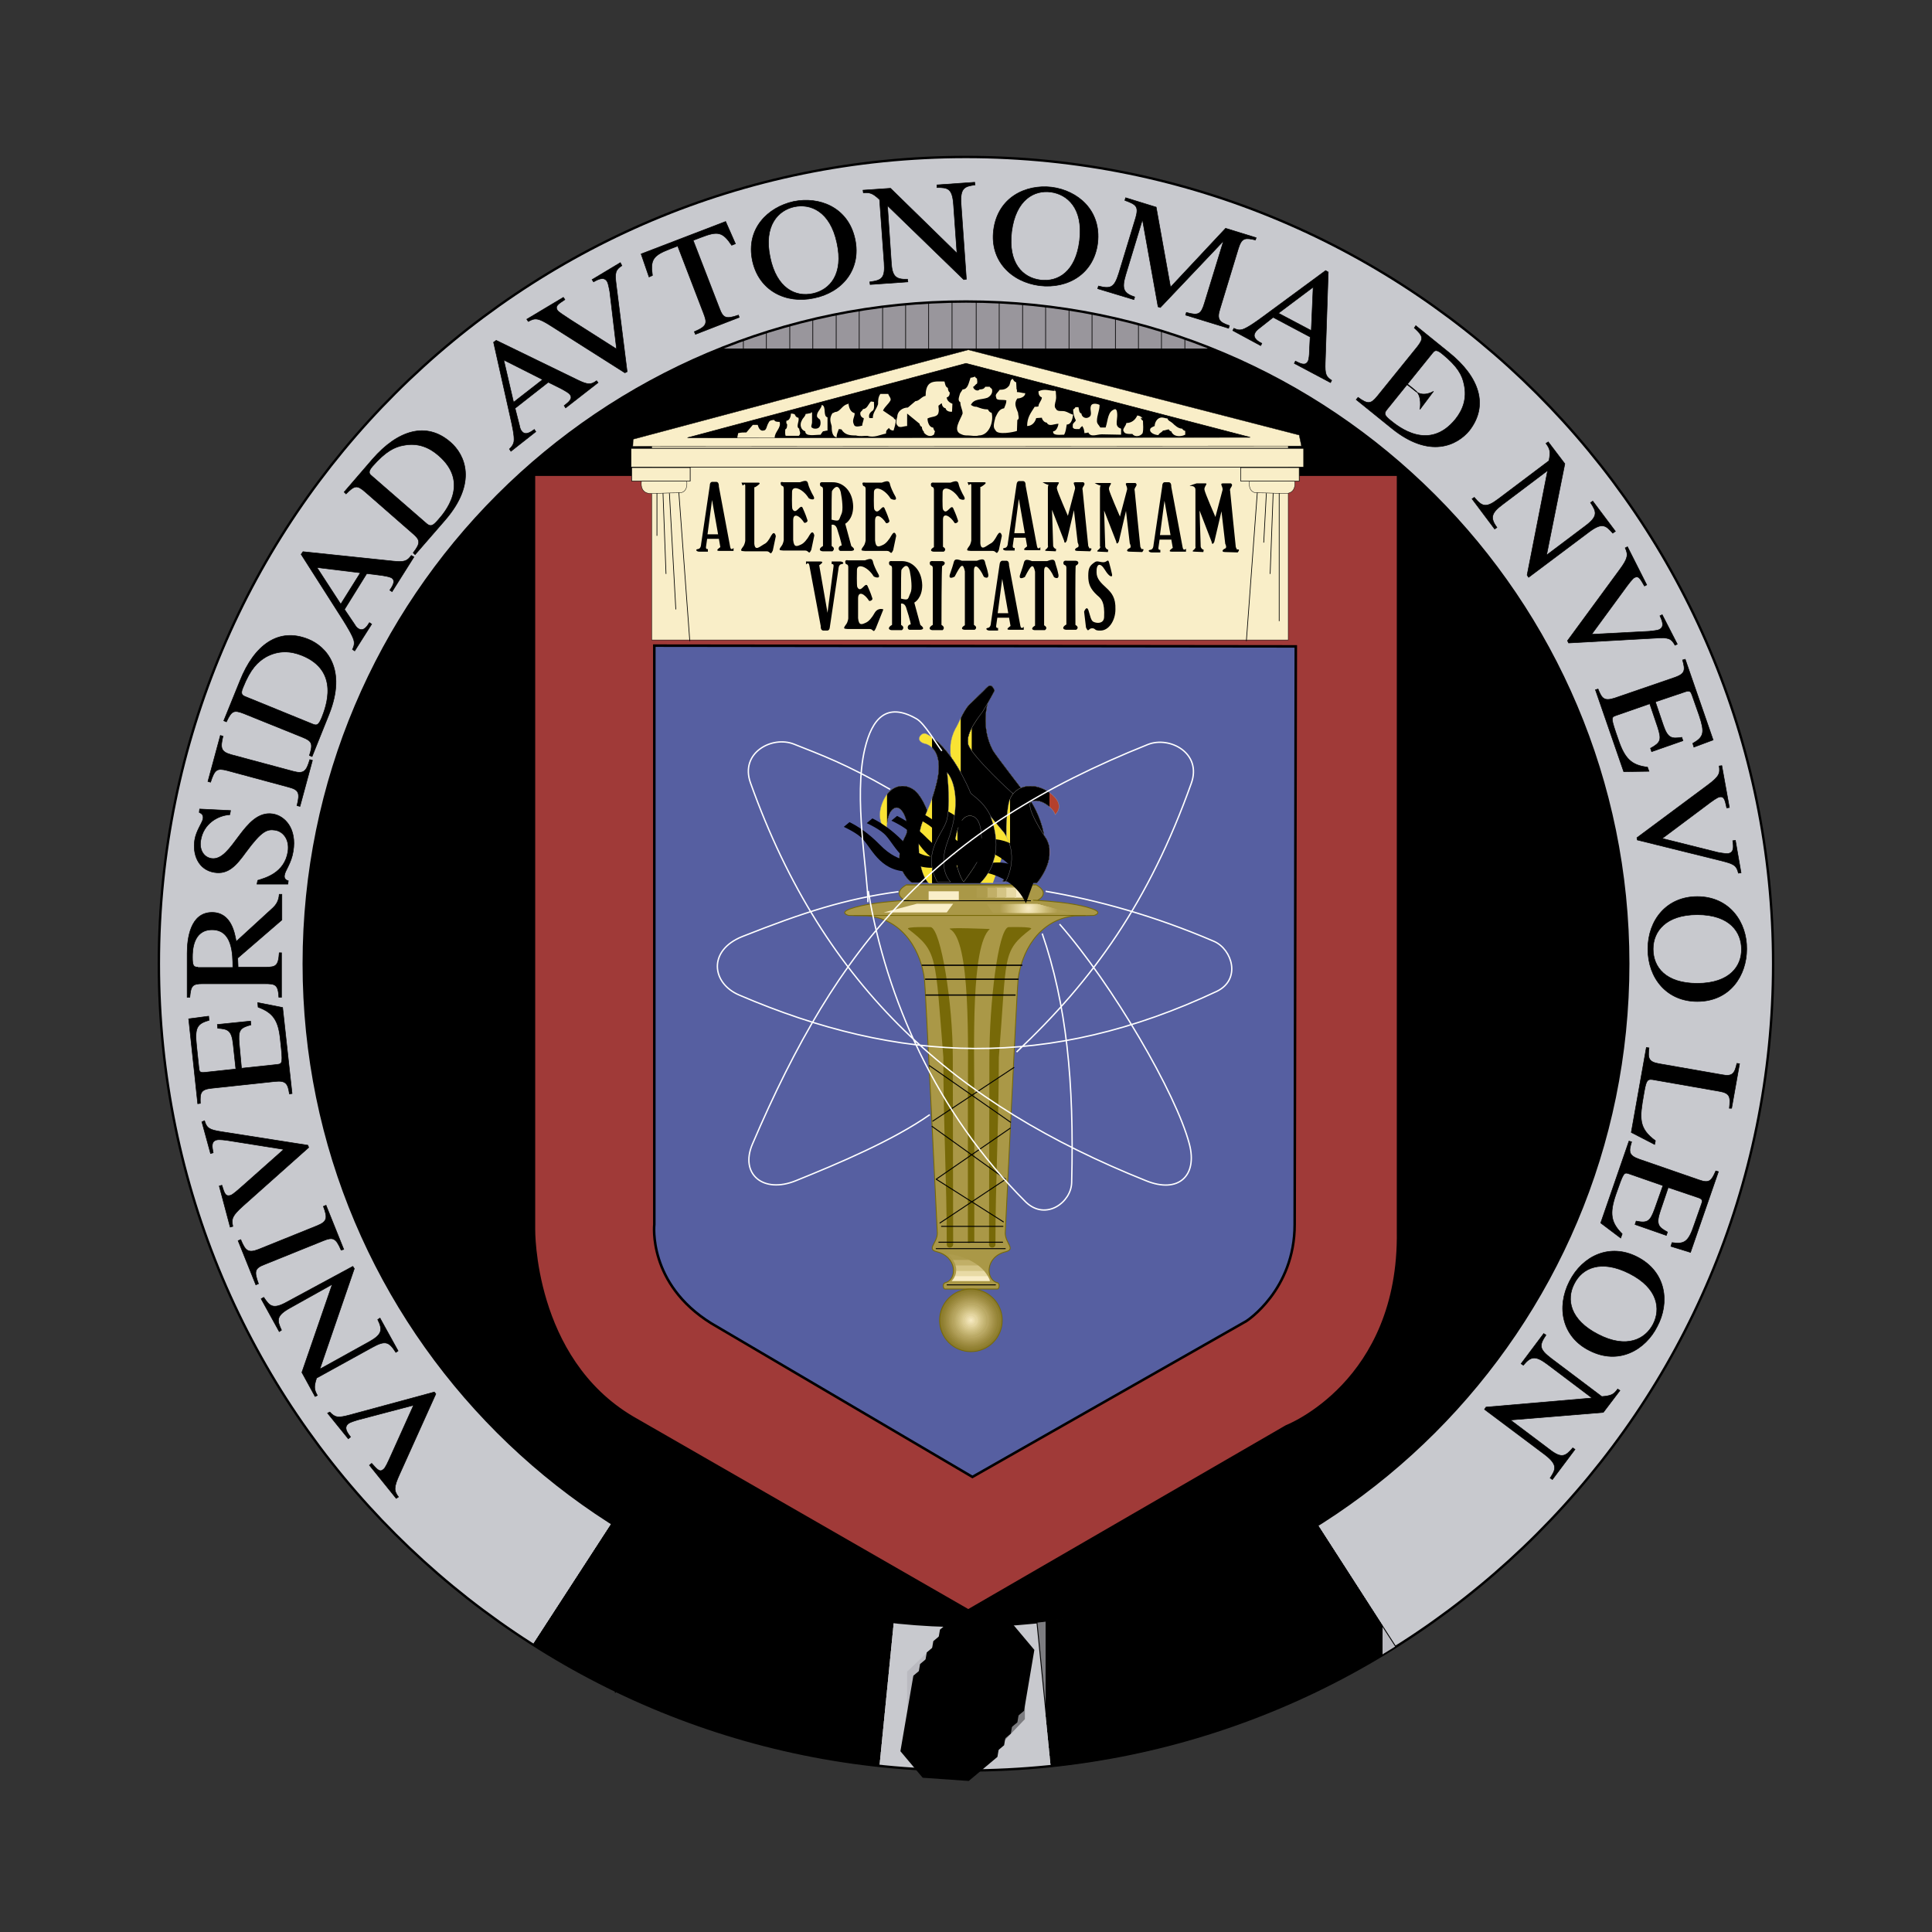 <?xml version="1.0" encoding="utf-8"?>
<!-- Generator: Adobe Illustrator 23.0.0, SVG Export Plug-In . SVG Version: 6.00 Build 0)  -->
<svg version="1.1" id="Capa_1" xmlns="http://www.w3.org/2000/svg" xmlns:xlink="http://www.w3.org/1999/xlink" x="0px" y="0px"
	 viewBox="0 0 512 512" style="enable-background:new 0 0 512 512;" xml:space="preserve">
<rect x="0" y="0" width="512" height="512" fill="#333333" stroke="none"/>
<style type="text/css">
	.st0{fill:none;stroke:#000000;stroke-width:0.145;stroke-miterlimit:3.864;}
	.st1{fill:none;stroke:#9A9CA3;stroke-width:0.145;stroke-miterlimit:3.864;}
	.st2{fill:#C8C9CE;stroke:#000000;stroke-width:0.633;stroke-linecap:round;stroke-miterlimit:3.864;}
	.st3{clip-path:url(#SVGID_2_);fill:#99969C;}
	.st4{clip-path:url(#SVGID_5_);}
	.st5{clip-path:url(#SVGID_6_);fill:#99969C;}
	.st6{clip-path:url(#SVGID_6_);fill:#9C999E;}
	.st7{clip-path:url(#SVGID_6_);fill:#9F9BA0;}
	.st8{clip-path:url(#SVGID_6_);fill:#A19EA2;}
	.st9{clip-path:url(#SVGID_6_);fill:#A4A1A4;}
	.st10{clip-path:url(#SVGID_6_);fill:#A7A3A6;}
	.st11{clip-path:url(#SVGID_6_);fill:#AAA6A8;}
	.st12{clip-path:url(#SVGID_6_);fill:#ACA9AA;}
	.st13{clip-path:url(#SVGID_6_);fill:#AFABAC;}
	.st14{clip-path:url(#SVGID_6_);fill:#B2AEAE;}
	.st15{clip-path:url(#SVGID_6_);fill:#B5B1AF;}
	.st16{clip-path:url(#SVGID_6_);fill:#B7B3B1;}
	.st17{clip-path:url(#SVGID_6_);fill:#BAB6B3;}
	.st18{clip-path:url(#SVGID_6_);fill:#BDB9B4;}
	.st19{clip-path:url(#SVGID_6_);fill:#C0BCB6;}
	.st20{clip-path:url(#SVGID_6_);fill:#C2BEB7;}
	.st21{clip-path:url(#SVGID_6_);fill:#C5C1B9;}
	.st22{clip-path:url(#SVGID_6_);fill:#C8C4BA;}
	.st23{clip-path:url(#SVGID_6_);fill:#CBC6BB;}
	.st24{clip-path:url(#SVGID_6_);fill:#CEC9BD;}
	.st25{clip-path:url(#SVGID_6_);fill:#D0CBBE;}
	.st26{clip-path:url(#SVGID_6_);fill:#D3CEBF;}
	.st27{clip-path:url(#SVGID_6_);fill:#D6D1C0;}
	.st28{clip-path:url(#SVGID_6_);fill:#D9D3C2;}
	.st29{clip-path:url(#SVGID_6_);fill:#DCD6C3;}
	.st30{clip-path:url(#SVGID_6_);fill:#DFD8C4;}
	.st31{clip-path:url(#SVGID_6_);fill:#E2DBC5;}
	.st32{clip-path:url(#SVGID_6_);fill:#E4DDC5;}
	.st33{clip-path:url(#SVGID_6_);fill:#E7E0C6;}
	.st34{clip-path:url(#SVGID_6_);fill:#EAE2C7;}
	.st35{clip-path:url(#SVGID_9_);}
	.st36{clip-path:url(#SVGID_10_);fill:#EAE2C7;}
	.st37{clip-path:url(#SVGID_10_);fill:#E7E0C6;}
	.st38{clip-path:url(#SVGID_10_);fill:#E5DDC6;}
	.st39{clip-path:url(#SVGID_10_);fill:#E2DBC5;}
	.st40{clip-path:url(#SVGID_10_);fill:#DFD8C4;}
	.st41{clip-path:url(#SVGID_10_);fill:#DCD5C3;}
	.st42{clip-path:url(#SVGID_10_);fill:#D9D3C2;}
	.st43{clip-path:url(#SVGID_10_);fill:#D7D0C1;}
	.st44{clip-path:url(#SVGID_10_);fill:#D4CDC0;}
	.st45{clip-path:url(#SVGID_10_);fill:#D1CBBF;}
	.st46{clip-path:url(#SVGID_10_);fill:#CFC8BD;}
	.st47{clip-path:url(#SVGID_10_);fill:#CCC5BC;}
	.st48{clip-path:url(#SVGID_10_);fill:#C9C3BB;}
	.st49{clip-path:url(#SVGID_10_);fill:#C6C0BA;}
	.st50{clip-path:url(#SVGID_10_);fill:#C4BEB8;}
	.st51{clip-path:url(#SVGID_10_);fill:#C1BBB7;}
	.st52{clip-path:url(#SVGID_10_);fill:#BEB8B6;}
	.st53{clip-path:url(#SVGID_10_);fill:#BCB6B4;}
	.st54{clip-path:url(#SVGID_10_);fill:#B9B3B2;}
	.st55{clip-path:url(#SVGID_10_);fill:#B6B0B1;}
	.st56{clip-path:url(#SVGID_10_);fill:#B4ADAF;}
	.st57{clip-path:url(#SVGID_10_);fill:#B1ABAD;}
	.st58{clip-path:url(#SVGID_10_);fill:#AEA8AC;}
	.st59{clip-path:url(#SVGID_10_);fill:#ACA5AA;}
	.st60{clip-path:url(#SVGID_10_);fill:#A9A3A8;}
	.st61{clip-path:url(#SVGID_10_);fill:#A7A0A6;}
	.st62{fill:none;stroke:#000000;stroke-width:0.633;stroke-linecap:round;stroke-miterlimit:3.864;}
	.st63{clip-path:url(#SVGID_12_);fill:none;stroke:#000000;stroke-width:0.182;stroke-miterlimit:3.864;}
	.st64{fill:#A03A38;stroke:#000000;stroke-width:0.67;stroke-miterlimit:3.864;}
	.st65{fill:#565FA1;stroke:#000000;stroke-width:0.67;stroke-miterlimit:3.864;}
	.st66{clip-path:url(#SVGID_14_);fill:#7C7C80;}
	.st67{clip-path:url(#SVGID_14_);fill:#BABAC0;}
	.st68{clip-path:url(#SVGID_17_);}
	.st69{clip-path:url(#SVGID_18_);fill:#7C7C80;}
	.st70{clip-path:url(#SVGID_18_);fill:#8D8B90;}
	.st71{clip-path:url(#SVGID_18_);fill:#9B9A9F;}
	.st72{clip-path:url(#SVGID_18_);fill:#AAAAAF;}
	.st73{clip-path:url(#SVGID_18_);fill:#BABAC0;}
	.st74{clip-path:url(#SVGID_21_);}
	.st75{clip-path:url(#SVGID_22_);fill:#99969C;}
	.st76{clip-path:url(#SVGID_22_);fill:#ADA9AA;}
	.st77{clip-path:url(#SVGID_22_);fill:#C1BDB7;}
	.st78{clip-path:url(#SVGID_22_);fill:#D5D0C0;}
	.st79{clip-path:url(#SVGID_22_);fill:#EAE2C7;}
	.st80{clip-path:url(#SVGID_25_);}
	.st81{clip-path:url(#SVGID_26_);fill:#EAE2C7;}
	.st82{clip-path:url(#SVGID_26_);fill:#D7D0C1;}
	.st83{clip-path:url(#SVGID_26_);fill:#C4BEB8;}
	.st84{clip-path:url(#SVGID_26_);fill:#B1ABAD;}
	.st85{clip-path:url(#SVGID_29_);}
	.st86{clip-path:url(#SVGID_30_);fill:#7C7C80;}
	.st87{clip-path:url(#SVGID_30_);fill:#818084;}
	.st88{clip-path:url(#SVGID_30_);fill:#858488;}
	.st89{clip-path:url(#SVGID_30_);fill:#89888D;}
	.st90{clip-path:url(#SVGID_30_);fill:#8E8C91;}
	.st91{clip-path:url(#SVGID_30_);fill:#929095;}
	.st92{clip-path:url(#SVGID_30_);fill:#959499;}
	.st93{clip-path:url(#SVGID_30_);fill:#99989D;}
	.st94{clip-path:url(#SVGID_30_);fill:#9D9CA1;}
	.st95{clip-path:url(#SVGID_30_);fill:#A1A0A5;}
	.st96{clip-path:url(#SVGID_30_);fill:#A5A4AA;}
	.st97{clip-path:url(#SVGID_30_);fill:#A9A9AE;}
	.st98{clip-path:url(#SVGID_30_);fill:#AEADB2;}
	.st99{clip-path:url(#SVGID_30_);fill:#B2B1B7;}
	.st100{clip-path:url(#SVGID_30_);fill:#B6B6BB;}
	.st101{clip-path:url(#SVGID_30_);fill:#BABAC0;}
	.st102{fill:none;stroke:#000000;stroke-width:0.245;stroke-linecap:round;stroke-miterlimit:3.864;}
	.st103{fill:none;stroke:#000000;stroke-width:0.245;stroke-miterlimit:3.864;}
	.st104{clip-path:url(#SVGID_32_);fill:#7C7C80;}
	.st105{clip-path:url(#SVGID_32_);fill:#BABAC0;}
	.st106{clip-path:url(#SVGID_35_);}
	.st107{clip-path:url(#SVGID_36_);fill:#7C7C80;}
	.st108{clip-path:url(#SVGID_36_);fill:#818085;}
	.st109{clip-path:url(#SVGID_36_);fill:#868489;}
	.st110{clip-path:url(#SVGID_36_);fill:#8A898D;}
	.st111{clip-path:url(#SVGID_36_);fill:#8F8D92;}
	.st112{clip-path:url(#SVGID_36_);fill:#939196;}
	.st113{clip-path:url(#SVGID_36_);fill:#97969B;}
	.st114{clip-path:url(#SVGID_36_);fill:#9B9A9F;}
	.st115{clip-path:url(#SVGID_36_);fill:#A09EA3;}
	.st116{clip-path:url(#SVGID_36_);fill:#A4A3A8;}
	.st117{clip-path:url(#SVGID_36_);fill:#A8A7AD;}
	.st118{clip-path:url(#SVGID_36_);fill:#ADACB1;}
	.st119{clip-path:url(#SVGID_36_);fill:#B1B1B6;}
	.st120{clip-path:url(#SVGID_36_);fill:#B6B6BB;}
	.st121{clip-path:url(#SVGID_36_);fill:#BABAC0;}
	.st122{stroke:#000000;stroke-width:0.145;stroke-miterlimit:3.864;}
	.st123{fill:#F9EEC8;stroke:#000000;stroke-width:0.102;stroke-miterlimit:3.864;}
	.st124{fill:#F9EEC8;}
	.st125{fill:none;stroke:#000000;stroke-width:0.102;stroke-miterlimit:3.864;}
	.st126{fill:none;stroke:#000000;stroke-width:0.182;stroke-miterlimit:3.864;}
	.st127{fill:#F9EEC8;stroke:#000000;stroke-width:0.146;stroke-miterlimit:3.864;}
	.st128{fill:#AA9847;stroke:#776908;stroke-width:0.233;stroke-miterlimit:3.864;}
	.st129{fill:none;stroke:#776908;stroke-width:0.233;stroke-miterlimit:3.864;}
	.st130{fill:#776908;}
	.st131{fill:none;stroke:#000000;stroke-width:0.336;stroke-linecap:round;stroke-miterlimit:3.864;}
	.st132{fill:none;stroke:#000000;stroke-width:0.252;stroke-linecap:round;stroke-miterlimit:3.864;}
	.st133{fill:none;stroke:#776908;stroke-width:0.168;stroke-miterlimit:3.864;}
	.st134{fill:none;stroke:#000000;stroke-width:0.233;stroke-miterlimit:3.864;}
	.st135{clip-path:url(#SVGID_38_);fill:#8A7A29;}
	.st136{clip-path:url(#SVGID_38_);fill:#8F7E2F;}
	.st137{clip-path:url(#SVGID_38_);fill:#948335;}
	.st138{clip-path:url(#SVGID_38_);fill:#99883C;}
	.st139{clip-path:url(#SVGID_38_);fill:#9F8D42;}
	.st140{clip-path:url(#SVGID_38_);fill:#A49249;}
	.st141{clip-path:url(#SVGID_38_);fill:#AA9850;}
	.st142{clip-path:url(#SVGID_38_);fill:#AF9E57;}
	.st143{clip-path:url(#SVGID_38_);fill:#B5A35E;}
	.st144{clip-path:url(#SVGID_38_);fill:#BAA965;}
	.st145{clip-path:url(#SVGID_38_);fill:#C0B06D;}
	.st146{clip-path:url(#SVGID_38_);fill:#C6B675;}
	.st147{clip-path:url(#SVGID_38_);fill:#CCBC7D;}
	.st148{clip-path:url(#SVGID_38_);fill:#D2C285;}
	.st149{clip-path:url(#SVGID_38_);fill:#D8C98E;}
	.st150{clip-path:url(#SVGID_38_);fill:#DECF97;}
	.st151{clip-path:url(#SVGID_38_);fill:#E4D6A1;}
	.st152{clip-path:url(#SVGID_38_);fill:#EADCAB;}
	.st153{clip-path:url(#SVGID_38_);fill:#EFE2B5;}
	.st154{clip-path:url(#SVGID_38_);fill:#F5E9BF;}
	.st155{fill:none;stroke:#776908;stroke-width:0.219;stroke-miterlimit:3.864;}
	.st156{clip-path:url(#SVGID_40_);fill:#F9EDC8;}
	.st157{clip-path:url(#SVGID_40_);fill:#E8DAA5;}
	.st158{clip-path:url(#SVGID_40_);fill:#D4C484;}
	.st159{clip-path:url(#SVGID_40_);fill:#C1AF67;}
	.st160{clip-path:url(#SVGID_40_);fill:#AE9C4D;}
	.st161{clip-path:url(#SVGID_42_);fill:#F9EDC8;}
	.st162{clip-path:url(#SVGID_42_);fill:#E8DAA5;}
	.st163{clip-path:url(#SVGID_42_);fill:#D4C484;}
	.st164{clip-path:url(#SVGID_42_);fill:#C1AF67;}
	.st165{clip-path:url(#SVGID_42_);fill:#AE9C4D;}
	.st166{clip-path:url(#SVGID_44_);fill:#AE9C4D;}
	.st167{clip-path:url(#SVGID_44_);fill:#B2A052;}
	.st168{clip-path:url(#SVGID_44_);fill:#B6A358;}
	.st169{clip-path:url(#SVGID_44_);fill:#B9A75D;}
	.st170{clip-path:url(#SVGID_44_);fill:#BDAB62;}
	.st171{clip-path:url(#SVGID_44_);fill:#C1AF67;}
	.st172{clip-path:url(#SVGID_44_);fill:#C5B46D;}
	.st173{clip-path:url(#SVGID_44_);fill:#C9B872;}
	.st174{clip-path:url(#SVGID_44_);fill:#CDBC78;}
	.st175{clip-path:url(#SVGID_44_);fill:#D0C07E;}
	.st176{clip-path:url(#SVGID_44_);fill:#D4C484;}
	.st177{clip-path:url(#SVGID_44_);fill:#D8C98A;}
	.st178{clip-path:url(#SVGID_44_);fill:#DCCD90;}
	.st179{clip-path:url(#SVGID_44_);fill:#E0D197;}
	.st180{clip-path:url(#SVGID_44_);fill:#E4D69E;}
	.st181{clip-path:url(#SVGID_44_);fill:#E8DAA5;}
	.st182{clip-path:url(#SVGID_44_);fill:#ECDEAC;}
	.st183{clip-path:url(#SVGID_44_);fill:#EFE2B3;}
	.st184{clip-path:url(#SVGID_44_);fill:#F3E6BB;}
	.st185{clip-path:url(#SVGID_44_);fill:#F7EAC2;}
	.st186{clip-path:url(#SVGID_46_);fill:#F9E333;}
	.st187{clip-path:url(#SVGID_49_);}
	.st188{clip-path:url(#SVGID_50_);fill:#F9E333;}
	.st189{clip-path:url(#SVGID_50_);fill:#E6BC37;}
	.st190{clip-path:url(#SVGID_50_);fill:#D49335;}
	.st191{clip-path:url(#SVGID_50_);fill:#C56E32;}
	.st192{fill:none;stroke:#9A999E;stroke-width:7.290000e-02;stroke-miterlimit:3.864;}
	.st193{clip-path:url(#SVGID_52_);fill:#F9E333;}
	.st194{clip-path:url(#SVGID_55_);}
	.st195{clip-path:url(#SVGID_56_);fill:#F9E333;}
	.st196{clip-path:url(#SVGID_56_);fill:#E6BC37;}
	.st197{clip-path:url(#SVGID_56_);fill:#D49335;}
	.st198{clip-path:url(#SVGID_56_);fill:#C56E32;}
	.st199{clip-path:url(#SVGID_58_);fill:#F9E333;}
	.st200{clip-path:url(#SVGID_58_);fill:#B5402D;}
	.st201{clip-path:url(#SVGID_61_);}
	.st202{clip-path:url(#SVGID_62_);fill:#F9E333;}
	.st203{clip-path:url(#SVGID_62_);fill:#E6BC37;}
	.st204{clip-path:url(#SVGID_62_);fill:#D49335;}
	.st205{clip-path:url(#SVGID_62_);fill:#C56E32;}
	.st206{clip-path:url(#SVGID_62_);fill:#B5402D;}
	.st207{clip-path:url(#SVGID_64_);fill:#F9E333;}
	.st208{clip-path:url(#SVGID_67_);}
	.st209{clip-path:url(#SVGID_68_);fill:#F9E333;}
	.st210{clip-path:url(#SVGID_68_);fill:#E6BC37;}
	.st211{clip-path:url(#SVGID_68_);fill:#D49335;}
	.st212{clip-path:url(#SVGID_68_);fill:#C56E32;}
	.st213{clip-path:url(#SVGID_70_);fill:#F9E333;}
	.st214{clip-path:url(#SVGID_73_);}
	.st215{clip-path:url(#SVGID_74_);fill:#F9E333;}
	.st216{clip-path:url(#SVGID_74_);fill:#E6BC37;}
	.st217{clip-path:url(#SVGID_74_);fill:#D49335;}
	.st218{clip-path:url(#SVGID_74_);fill:#C56E32;}
	.st219{clip-path:url(#SVGID_74_);fill:#B5402D;}
	.st220{clip-path:url(#SVGID_76_);fill:#F9E333;}
	.st221{clip-path:url(#SVGID_79_);}
	.st222{clip-path:url(#SVGID_80_);fill:#F9E333;}
	.st223{clip-path:url(#SVGID_80_);fill:#E6BC37;}
	.st224{clip-path:url(#SVGID_80_);fill:#D49335;}
	.st225{clip-path:url(#SVGID_80_);fill:#C56E32;}
	.st226{clip-path:url(#SVGID_82_);fill:#F9E333;}
	.st227{clip-path:url(#SVGID_85_);}
	.st228{clip-path:url(#SVGID_86_);fill:#F9E333;}
	.st229{clip-path:url(#SVGID_86_);fill:#E6BC37;}
	.st230{clip-path:url(#SVGID_86_);fill:#D49335;}
	.st231{clip-path:url(#SVGID_86_);fill:#C56E32;}
	.st232{clip-path:url(#SVGID_86_);fill:#B5402D;}
	.st233{clip-path:url(#SVGID_88_);fill:#F9E333;}
	.st234{clip-path:url(#SVGID_91_);}
	.st235{clip-path:url(#SVGID_92_);fill:#F9E333;}
	.st236{clip-path:url(#SVGID_92_);fill:#E6BC37;}
	.st237{fill:none;stroke:#FFFFFF;stroke-width:0.364;stroke-miterlimit:3.864;}
	.st238{fill:none;}
</style>
<g>
	<path class="st0" d="M162.2,403.7c22,13.9,47.3,23.1,74.5,26.1l-3.8,38.2c-33.4-3.6-64.6-14.9-91.6-32.1L162.2,403.7L162.2,403.7
		L162.2,403.7z"/>
	<path class="st1" d="M80.5,255.4c0-96.9,78.6-175.5,175.5-175.5c96.9,0,175.5,78.6,175.5,175.5c0,96.9-78.6,175.5-175.5,175.5
		C159.1,430.9,80.5,352.3,80.5,255.4L80.5,255.4L80.5,255.4z"/>
	<path class="st2" d="M42.1,255.4c0-118.1,95.7-213.8,213.9-213.8c118.1,0,213.9,95.7,213.9,213.8c0,118.1-95.7,213.8-213.9,213.8
		C137.9,469.2,42.1,373.5,42.1,255.4L42.1,255.4z"/>
	<g>
		<defs>
			<path id="SVGID_1_" d="M80.5,255.4c0-96.9,78.6-175.5,175.5-175.5c96.9,0,175.5,78.6,175.5,175.5c0,96.9-78.6,175.5-175.5,175.5
				C159.1,430.9,80.5,352.3,80.5,255.4L80.5,255.4z"/>
		</defs>
		<clipPath id="SVGID_2_">
			<use xlink:href="#SVGID_1_"  style="overflow:visible;"/>
		</clipPath>
		<polygon class="st3" points="431.5,79.9 431.5,96.8 80.5,96.8 80.5,79.9 431.5,79.9 		"/>
	</g>
	<g>
		<defs>
			<polygon id="SVGID_3_" points="431.5,92.5 431.5,276.7 80.5,276.7 80.5,92.5 431.5,92.5 			"/>
		</defs>
		<defs>
			<path id="SVGID_4_" d="M80.5,255.4c0-96.9,78.6-175.5,175.5-175.5c96.9,0,175.5,78.6,175.5,175.5c0,96.9-78.6,175.5-175.5,175.5
				C159.1,430.9,80.5,352.3,80.5,255.4L80.5,255.4z"/>
		</defs>
		<clipPath id="SVGID_5_">
			<use xlink:href="#SVGID_3_"  style="overflow:visible;"/>
		</clipPath>
		<clipPath id="SVGID_6_" class="st4">
			<use xlink:href="#SVGID_4_"  style="overflow:visible;"/>
		</clipPath>
		<rect x="80.5" y="92.8" class="st5" width="350.6" height="5.8"/>
		<rect x="80.5" y="98.9" class="st6" width="350.6" height="5.8"/>
		<rect x="80.5" y="105.1" class="st7" width="350.6" height="5.8"/>
		<rect x="80.5" y="111.2" class="st8" width="350.6" height="5.8"/>
		<rect x="80.5" y="117.4" class="st9" width="350.6" height="5.8"/>
		<rect x="80.5" y="123.5" class="st10" width="350.6" height="5.8"/>
		<rect x="80.5" y="129.7" class="st11" width="350.6" height="5.8"/>
		<rect x="80.5" y="135.8" class="st12" width="350.6" height="5.8"/>
		<rect x="80.5" y="141.9" class="st13" width="350.6" height="5.8"/>
		<rect x="80.5" y="148.1" class="st14" width="350.6" height="5.8"/>
		<rect x="80.5" y="154.2" class="st15" width="350.6" height="5.8"/>
		<rect x="80.5" y="160.4" class="st16" width="350.6" height="5.8"/>
		<rect x="80.5" y="166.5" class="st17" width="350.6" height="5.8"/>
		<rect x="80.5" y="172.7" class="st18" width="350.6" height="5.8"/>
		<rect x="80.5" y="178.8" class="st19" width="350.6" height="5.8"/>
		<rect x="80.5" y="184.9" class="st20" width="350.6" height="5.8"/>
		<rect x="80.5" y="191.1" class="st21" width="350.6" height="5.8"/>
		<rect x="80.5" y="197.2" class="st22" width="350.6" height="5.8"/>
		<rect x="80.5" y="203.4" class="st23" width="350.6" height="5.8"/>
		<rect x="80.5" y="209.5" class="st24" width="350.6" height="5.8"/>
		<rect x="80.5" y="215.6" class="st25" width="350.6" height="5.8"/>
		<rect x="80.5" y="221.8" class="st26" width="350.6" height="5.8"/>
		<rect x="80.5" y="227.9" class="st27" width="350.6" height="5.8"/>
		<rect x="80.5" y="234.1" class="st28" width="350.6" height="5.8"/>
		<rect x="80.5" y="240.2" class="st29" width="350.6" height="5.8"/>
		<rect x="80.5" y="246.4" class="st30" width="350.6" height="5.8"/>
		<rect x="80.5" y="252.5" class="st31" width="350.6" height="5.8"/>
		<rect x="80.5" y="258.6" class="st32" width="350.6" height="5.8"/>
		<rect x="80.5" y="264.8" class="st33" width="350.6" height="5.8"/>
		<rect x="80.5" y="270.9" class="st34" width="350.6" height="5.8"/>
	</g>
	<g>
		<defs>
			<polygon id="SVGID_7_" points="431.5,276.7 431.5,453.8 80.5,453.8 80.5,276.7 431.5,276.7 			"/>
		</defs>
		<defs>
			<path id="SVGID_8_" d="M80.5,255.4c0-96.9,78.6-175.5,175.5-175.5c96.9,0,175.5,78.6,175.5,175.5c0,96.9-78.6,175.5-175.5,175.5
				C159.1,430.9,80.5,352.3,80.5,255.4L80.5,255.4z"/>
		</defs>
		<clipPath id="SVGID_9_">
			<use xlink:href="#SVGID_7_"  style="overflow:visible;"/>
		</clipPath>
		<clipPath id="SVGID_10_" class="st35">
			<use xlink:href="#SVGID_8_"  style="overflow:visible;"/>
		</clipPath>
		<rect x="80.5" y="277" class="st36" width="350.6" height="5.8"/>
		<rect x="80.5" y="283.1" class="st37" width="350.6" height="5.8"/>
		<rect x="80.5" y="289.2" class="st38" width="350.6" height="5.8"/>
		<rect x="80.5" y="295.4" class="st39" width="350.6" height="5.8"/>
		<rect x="80.5" y="301.5" class="st40" width="350.6" height="5.8"/>
		<rect x="80.5" y="307.6" class="st41" width="350.6" height="5.8"/>
		<rect x="80.5" y="313.7" class="st42" width="350.6" height="5.8"/>
		<rect x="80.5" y="319.8" class="st43" width="350.6" height="5.8"/>
		<rect x="80.5" y="325.9" class="st44" width="350.6" height="5.8"/>
		<rect x="80.5" y="332" class="st45" width="350.6" height="5.8"/>
		<rect x="80.5" y="338.1" class="st46" width="350.6" height="5.8"/>
		<rect x="80.5" y="344.2" class="st47" width="350.6" height="5.8"/>
		<rect x="80.5" y="350.3" class="st48" width="350.6" height="5.8"/>
		<rect x="80.5" y="356.4" class="st49" width="350.6" height="5.8"/>
		<rect x="80.5" y="362.5" class="st50" width="350.6" height="5.8"/>
		<rect x="80.5" y="368.6" class="st51" width="350.6" height="5.8"/>
		<rect x="80.5" y="374.7" class="st52" width="350.6" height="5.8"/>
		<rect x="80.5" y="380.8" class="st53" width="350.6" height="5.8"/>
		<rect x="80.5" y="386.9" class="st54" width="350.6" height="5.8"/>
		<rect x="80.5" y="393" class="st55" width="350.6" height="5.8"/>
		<rect x="80.5" y="399.1" class="st56" width="350.6" height="5.8"/>
		<rect x="80.5" y="405.2" class="st57" width="350.6" height="5.8"/>
		<rect x="80.5" y="411.3" class="st58" width="350.6" height="5.8"/>
		<rect x="80.5" y="417.5" class="st59" width="350.6" height="5.8"/>
		<rect x="80.5" y="423.6" class="st60" width="350.6" height="5.8"/>
		<rect x="80.5" y="429.7" class="st61" width="350.6" height="5.8"/>
	</g>
	<path class="st62" d="M80.5,255.4c0-96.9,78.6-175.5,175.5-175.5c96.9,0,175.5,78.6,175.5,175.5c0,96.9-78.6,175.5-175.5,175.5
		C159.1,430.9,80.5,352.3,80.5,255.4L80.5,255.4z"/>
	<g>
		<defs>
			<path id="SVGID_11_" d="M80.5,255.4c0-96.9,78.6-175.5,175.5-175.5c96.9,0,175.5,78.6,175.5,175.5c0,96.9-78.6,175.5-175.5,175.5
				C159.1,430.9,80.5,352.3,80.5,255.4L80.5,255.4L80.5,255.4z"/>
		</defs>
		<clipPath id="SVGID_12_">
			<use xlink:href="#SVGID_11_"  style="overflow:visible;"/>
		</clipPath>
		<path class="st63" d="M258.7,59.6v373.2 M264.8,59.6v373.2 M271,59.6v373.2 M277.1,59.6v373.2 M283.3,59.6v373.2 M289.4,59.6
			v373.2 M295.6,59.6v373.2 M301.7,59.6v373.2 M307.8,59.6v373.2 M314,59.6v373.2 M320.1,59.6v373.2 M326.3,59.6v373.2 M332.4,59.6
			v373.2 M338.6,59.6v373.2 M344.7,59.6v373.2 M350.9,59.6v373.2 M357,59.6v373.2 M363.2,59.6v373.2 M369.3,59.6v373.2 M375.4,59.6
			v373.2 M381.6,59.6v373.2 M387.7,59.6v373.2 M393.9,59.6v373.2 M400,59.6v373.2 M406.2,59.6v373.2 M412.3,59.6v373.2 M418.5,59.6
			v373.2 M424.6,59.6v373.2 M86.4,59.6v373.2 M92.5,59.6v373.2 M98.6,59.6v373.2 M104.8,59.6v373.2 M110.9,59.6v373.2 M117.1,59.6
			v373.2 M123.2,59.6v373.2 M129.4,59.6v373.2 M135.5,59.6v373.2 M141.7,59.6v373.2 M147.8,59.6v373.2 M154,59.6v373.2 M160.1,59.6
			v373.2 M166.3,59.6v373.2 M172.4,59.6v373.2 M178.5,59.6v373.2 M184.7,59.6v373.2 M190.8,59.6v373.2 M197,59.6v373.2 M203.1,59.6
			v373.2 M209.3,59.6v373.2 M215.4,59.6v373.2 M221.6,59.6v373.2 M227.7,59.6v373.2 M233.9,59.6v373.2 M240,59.6v373.2 M246.1,59.6
			v373.2 M252.3,59.6v373.2"/>
	</g>
	<path class="st64" d="M141.5,125.8h229v200.5c0.6,40.1-29.6,51.7-29.6,51.7l-84.3,48.8l-88.9-51.1c-26.7-15.7-26.2-50-26.2-50
		V125.8L141.5,125.8z"/>
	<path class="st65" d="M173.4,171.1l170,0.2l-0.3,153.2c0,17.4-12.8,25.6-12.8,25.6l-72.6,41.3l-69.2-40.7
		c-16.9-10.5-15.1-26.2-15.1-26.2V171.1L173.4,171.1z"/>
	<g>
		<defs>
			<polygon id="SVGID_13_" points="249.9,433.9 262.2,433.9 271.6,443 271.6,455.6 262.9,464.7 249.2,464.7 240.4,456.2 240.4,443 
				249.9,433.9 			"/>
		</defs>
		<clipPath id="SVGID_14_">
			<use xlink:href="#SVGID_13_"  style="overflow:visible;"/>
		</clipPath>
		<polygon class="st66" points="253.9,472.4 249.5,467.2 274.2,446.2 278.6,451.4 253.9,472.4 		"/>
		<polygon class="st67" points="238.6,454.3 233.2,448 257.9,427 263.3,433.3 238.6,454.3 		"/>
	</g>
	<g>
		<defs>
			<polygon id="SVGID_15_" points="252.3,470.5 235.7,451 260.5,430 277,449.5 252.3,470.5 			"/>
		</defs>
		<defs>
			<polygon id="SVGID_16_" points="249.9,433.9 262.2,433.9 271.6,443 271.6,455.6 262.9,464.7 249.2,464.7 240.4,456.2 240.4,443 
				249.9,433.9 			"/>
		</defs>
		<clipPath id="SVGID_17_">
			<use xlink:href="#SVGID_15_"  style="overflow:visible;"/>
		</clipPath>
		<clipPath id="SVGID_18_" class="st68">
			<use xlink:href="#SVGID_16_"  style="overflow:visible;"/>
		</clipPath>
		
			<rect x="246.7" y="455.7" transform="matrix(0.766 -0.643 0.643 0.766 -232.961 276.249)" class="st69" width="32.6" height="4.9"/>
		
			<rect x="243.3" y="451.7" transform="matrix(0.766 -0.643 0.643 0.766 -231.187 273.164)" class="st70" width="32.6" height="4.9"/>
		
			<rect x="240" y="447.8" transform="matrix(0.766 -0.643 0.643 0.766 -229.411 270.076)" class="st71" width="32.6" height="4.9"/>
		
			<rect x="236.7" y="443.8" transform="matrix(0.766 -0.643 0.643 0.766 -227.675 267.092)" class="st72" width="32.6" height="4.9"/>
		
			<rect x="233.4" y="439.9" transform="matrix(0.766 -0.643 0.643 0.766 -225.912 264.039)" class="st73" width="32.6" height="4.9"/>
	</g>
	<g>
		<defs>
			<polygon id="SVGID_19_" points="257,467.8 240.9,449.8 257.6,434.8 273.7,452.8 257,467.8 			"/>
		</defs>
		<defs>
			<polygon id="SVGID_20_" points="251.7,438.4 260.4,438.4 266.9,444.9 266.9,453.8 260.8,460.1 251.3,460.1 245.1,454.2 
				245.1,444.9 251.7,438.4 251.7,438.4 			"/>
		</defs>
		<clipPath id="SVGID_21_">
			<use xlink:href="#SVGID_19_"  style="overflow:visible;"/>
		</clipPath>
		<clipPath id="SVGID_22_" class="st74">
			<use xlink:href="#SVGID_20_"  style="overflow:visible;"/>
		</clipPath>
		
			<rect x="252.8" y="455.9" transform="matrix(0.743 -0.669 0.669 0.743 -239.047 294.486)" class="st75" width="22.4" height="5.3"/>
		
			<rect x="249.6" y="452.3" transform="matrix(0.743 -0.669 0.669 0.743 -237.453 291.336)" class="st76" width="22.4" height="5.3"/>
		
			<rect x="246.3" y="448.7" transform="matrix(0.743 -0.669 0.669 0.743 -235.859 288.195)" class="st77" width="22.4" height="5.3"/>
		
			<rect x="243.1" y="445.1" transform="matrix(0.743 -0.669 0.669 0.743 -234.293 285.13)" class="st78" width="22.4" height="5.3"/>
		
			<rect x="239.8" y="441.5" transform="matrix(0.743 -0.669 0.669 0.743 -232.718 282.044)" class="st79" width="22.4" height="5.3"/>
	</g>
	<g>
		<defs>
			<polygon id="SVGID_23_" points="240.9,449.8 225.4,432.5 242.2,417.5 257.6,434.8 240.9,449.8 			"/>
		</defs>
		<defs>
			<polygon id="SVGID_24_" points="251.7,438.4 260.4,438.4 266.9,444.9 266.9,453.8 260.8,460.1 251.3,460.1 245.1,454.2 
				245.1,444.9 251.7,438.4 251.7,438.4 			"/>
		</defs>
		<clipPath id="SVGID_25_">
			<use xlink:href="#SVGID_23_"  style="overflow:visible;"/>
		</clipPath>
		<clipPath id="SVGID_26_" class="st80">
			<use xlink:href="#SVGID_24_"  style="overflow:visible;"/>
		</clipPath>
		
			<rect x="236.9" y="438.1" transform="matrix(0.743 -0.669 0.669 0.743 -231.18 279.171)" class="st81" width="22.4" height="5.3"/>
		
			<rect x="233.7" y="434.6" transform="matrix(0.743 -0.669 0.669 0.743 -229.666 276.198)" class="st82" width="22.4" height="5.3"/>
		
			<rect x="230.6" y="431.1" transform="matrix(0.743 -0.669 0.669 0.743 -228.147 273.216)" class="st83" width="22.4" height="5.3"/>
		
			<rect x="227.5" y="427.7" transform="matrix(0.743 -0.669 0.669 0.743 -226.62 270.209)" class="st84" width="22.4" height="5.3"/>
	</g>
	<g>
		<defs>
			<polygon id="SVGID_27_" points="139,403.7 236.7,403.7 236.7,468 139,468 139,403.7 			"/>
		</defs>
		<defs>
			<path id="SVGID_28_" d="M162.2,403.7c22,13.9,47.3,23.1,74.5,26.1l-3.8,38.2c-33.4-3.6-64.6-14.9-91.6-32.1L162.2,403.7
				L162.2,403.7z"/>
		</defs>
		<clipPath id="SVGID_29_">
			<use xlink:href="#SVGID_27_"  style="overflow:visible;"/>
		</clipPath>
		<clipPath id="SVGID_30_" class="st85">
			<use xlink:href="#SVGID_28_"  style="overflow:visible;"/>
		</clipPath>
		<rect x="230.6" y="403.7" class="st86" width="5.8" height="64"/>
		<rect x="224.5" y="403.7" class="st87" width="5.8" height="64"/>
		<rect x="218.4" y="403.7" class="st88" width="5.8" height="64"/>
		<rect x="212.3" y="403.7" class="st89" width="5.8" height="64"/>
		<rect x="206.2" y="403.7" class="st90" width="5.8" height="64"/>
		<rect x="200.1" y="403.7" class="st91" width="5.8" height="64"/>
		<rect x="194" y="403.7" class="st92" width="5.8" height="64"/>
		<rect x="187.9" y="403.7" class="st93" width="5.8" height="64"/>
		<rect x="181.8" y="403.7" class="st94" width="5.8" height="64"/>
		<rect x="175.7" y="403.7" class="st95" width="5.8" height="64"/>
		<rect x="169.5" y="403.7" class="st96" width="5.8" height="64"/>
		<rect x="163.4" y="403.7" class="st97" width="5.8" height="64"/>
		<rect x="157.3" y="403.7" class="st98" width="5.8" height="64"/>
		<rect x="151.2" y="403.7" class="st99" width="5.8" height="64"/>
		<rect x="145.1" y="403.7" class="st100" width="5.8" height="64"/>
		<rect x="139" y="403.7" class="st101" width="5.8" height="64"/>
	</g>
	<path class="st102" d="M162.2,403.7c22,13.9,47.3,23.1,74.5,26.1l-3.8,38.2c-33.4-3.6-64.6-14.9-91.6-32.1L162.2,403.7L162.2,403.7
		z"/>
	<path class="st103" d="M171.5,408.6L152,442.5 M180.5,412.7L163,448.6 M189.2,417.2l-13.9,36.5 M199.1,420.7l-12.6,36.6
		 M207.7,423.9L197,461 M217.2,425.8l-8.5,37.3 M227.1,428.6l-5.8,37.7"/>
	<g>
		<defs>
			<path id="SVGID_31_" d="M369.9,436.4c-27,17-58,28.2-91.3,31.7l-3.8-38.2c27.1-2.9,52.4-12,74.3-25.8L369.9,436.4L369.9,436.4z"
				/>
		</defs>
		<clipPath id="SVGID_32_">
			<use xlink:href="#SVGID_31_"  style="overflow:visible;"/>
		</clipPath>
		<polygon class="st104" points="274.8,404.1 281.6,404.1 281.6,468 274.8,468 274.8,404.1 		"/>
		<polygon class="st105" points="362,404.1 369.9,404.1 369.9,468 362,468 362,404.1 		"/>
	</g>
	<g>
		<defs>
			<polygon id="SVGID_33_" points="277.2,404.1 366.3,404.1 366.3,468 277.2,468 277.2,404.1 			"/>
		</defs>
		<defs>
			<path id="SVGID_34_" d="M369.9,436.4c-27,17-58,28.2-91.3,31.7l-3.8-38.2c27.1-2.9,52.4-12,74.3-25.8L369.9,436.4L369.9,436.4z"
				/>
		</defs>
		<clipPath id="SVGID_35_">
			<use xlink:href="#SVGID_33_"  style="overflow:visible;"/>
		</clipPath>
		<clipPath id="SVGID_36_" class="st106">
			<use xlink:href="#SVGID_34_"  style="overflow:visible;"/>
		</clipPath>
		<rect x="277.4" y="404" class="st107" width="5.8" height="64"/>
		<rect x="283.3" y="404" class="st108" width="5.8" height="64"/>
		<rect x="289.3" y="404" class="st109" width="5.8" height="64"/>
		<rect x="295.2" y="404" class="st110" width="5.8" height="64"/>
		<rect x="301.1" y="404" class="st111" width="5.8" height="64"/>
		<rect x="307.1" y="404" class="st112" width="5.8" height="64"/>
		<rect x="313" y="404" class="st113" width="5.8" height="64"/>
		<rect x="318.9" y="404" class="st114" width="5.8" height="64"/>
		<rect x="324.9" y="404" class="st115" width="5.8" height="64"/>
		<rect x="330.8" y="404" class="st116" width="5.8" height="64"/>
		<rect x="336.8" y="404" class="st117" width="5.8" height="64"/>
		<rect x="342.7" y="404" class="st118" width="5.8" height="64"/>
		<rect x="348.6" y="404" class="st119" width="5.8" height="64"/>
		<rect x="354.6" y="404" class="st120" width="5.8" height="64"/>
		<rect x="360.5" y="404" class="st121" width="5.8" height="64"/>
	</g>
	<path class="st102" d="M369.9,436.4c-27,17-58,28.2-91.3,31.7l-3.8-38.2c27.1-2.9,52.4-12,74.3-25.8L369.9,436.4L369.9,436.4z"/>
	<path class="st103" d="M340,408.6l19.5,33.9 M331,412.7l17.4,35.9 M322.3,417.2l13.9,36.5 M312.4,420.7l12.6,36.6 M303.7,423.9
		l10.7,37 M294.3,425.8l8.5,37.3 M284.4,428.6l5.8,37.7"/>
	<path class="st122" d="M370.7,100.2l4.2,3.3c2.2,2,5,0.2,5,0.2l-3.6,4.8c0,0,0.7-3.7-1.3-5.1C373.2,101.8,370.7,100.2,370.7,100.2
		L370.7,100.2z"/>
	<path class="st122" d="M86.8,374.5l5.5,6.8l0.6-0.5c-1-1.3-1.8-2.5-0.6-3.5c0.6-0.5,2.3-0.9,2.5-1l14.8-3.9l-5.9,13.1
		c-0.9,2-1.6,3.6-2.1,3.9c-0.9,0.8-1.5,0.2-3.1-1.6l-0.6,0.5l7.1,8.8l0.6-0.4c-1.2-1.6-1.3-2.5,0.3-6l9.6-21.3l-0.4-0.5l-22.5,6.1
		c-3,0.8-3.8,0.7-5.2-0.8L86.8,374.5L86.8,374.5z"/>
	<path class="st122" d="M69.2,344.2l4.8,8.7l0.6-0.4c-1.2-2.6-1.5-3.8,2.3-5.9l11.1-6.2l0,0.1L80,363.7l3.5,6.4l0.6-0.3
		c-0.8-1.5-1-2.2-0.2-4.6l14.7-8.1c3.6-2,4.5-1.5,6.3,1.3l0.6-0.4l-4.8-8.7l-0.6,0.4c1.4,2.8,1.1,4-2.3,5.9l-13,7.2l0-0.1l9.1-26.5
		l-0.4-0.6L76.1,345c-3.9,2.2-4.7,1-6.2-1.2L69.2,344.2L69.2,344.2z"/>
	<path class="st122" d="M91.1,331.1l-4.7-11.7l-0.7,0.3c1.1,3,1.1,4-1.6,5.1l-15.6,6.3c-2.8,1.1-3.5,0.3-4.7-2.6l-0.7,0.3l4.7,11.7
		l0.7-0.3c-1.2-3.3-1-4.1,1.6-5.1l15.6-6.3c2.5-1,3.3-0.8,4.7,2.5L91.1,331.1L91.1,331.1z"/>
	<path class="st122" d="M53.5,297.3l2.3,8.4l0.7-0.2c-0.3-1.6-0.6-3,0.9-3.4c0.8-0.2,2.5,0.1,2.7,0.1l15.1,2.4l-10.7,9.5
		c-1.6,1.4-2.9,2.6-3.5,2.7c-1.2,0.3-1.5-0.4-2.2-2.7l-0.7,0.2l2.9,10.9l0.7-0.2c-0.4-2-0.2-2.8,2.7-5.4l17.4-15.5l-0.2-0.6l-23-3.6
		c-3.1-0.5-3.8-0.9-4.4-2.9L53.5,297.3L53.5,297.3z"/>
	<path class="st122" d="M68.3,265.7l0.1,1.2c4,1.5,5.4,3.5,5.9,8.7c0.7,6.3,0.6,6.3-0.9,6.5l-9.4,1l-0.6-6.5c-0.3-3.5,0.1-4.2,3.1-5
		l-0.1-1l-8.8,0.9l0.1,1c2.7,0.2,3.7,0.5,4.1,4.3l0.7,6.5l-8.4,0.9c-1.3,0.1-1.3-0.4-1.4-1.3l-0.6-5.7c-0.5-4.7,0-5.9,3.3-6.8
		l-0.1-1.1L50,270l2.4,22.5l0.7-0.1c-0.1-2.7,0-3.7,3-4l16.8-1.8c2.9-0.3,3.4,0.6,3.8,3.3l0.7-0.1L74.9,267L68.3,265.7L68.3,265.7z"
		/>
	<path d="M74.7,237H74c-0.1,1.7-0.8,2.8-1.8,3.7l-9.6,8.8c-0.4-2.2-1.3-7.7-6.4-7.7c-5.8,0-6.6,7-6.6,10.8v11.7h0.7
		c0.3-3,0.6-3.6,3.4-3.6h16.4c2.9,0,3.6,0.2,3.8,3.6h0.7v-11.8H74c-0.2,3.4-0.9,3.8-3.4,3.8h-7.5l-0.1-2.4l11.7-10.1V237L74.7,237z
		 M52.4,256.3c-1.1,0-1.4-0.4-1.4-2.6c0-1.7,0.1-7.3,5.2-7.3c5.4,0,5.5,6.4,5.5,10H52.4L52.4,256.3z"/>
	<path class="st0" d="M74.7,237H74c-0.1,1.7-0.8,2.8-1.8,3.7l-9.6,8.8c-0.4-2.2-1.3-7.7-6.4-7.7c-5.8,0-6.6,7-6.6,10.8v11.7h0.7
		c0.3-3,0.6-3.6,3.4-3.6h16.4c2.9,0,3.6,0.2,3.8,3.6h0.7v-11.8H74c-0.2,3.4-0.9,3.8-3.4,3.8h-7.5l-0.1-2.4l11.7-10.1V237L74.7,237z
		 M52.4,256.3c-1.1,0-1.4-0.4-1.4-2.6c0-1.7,0.1-7.3,5.2-7.3c5.4,0,5.5,6.4,5.5,10H52.4L52.4,256.3z"/>
	<path class="st122" d="M52.9,214.4l-0.1,0.9c0.4,0.2,1.2,0.5,1,1.7c-0.2,1.1-1.8,3.1-2.2,5.6c-0.6,3.8,0.9,7.9,5.2,8.6
		c3.7,0.6,5.8-1.8,8.4-5.4c4.2-5.7,5.6-6.1,7.7-5.8c2,0.3,3.9,2.3,3.4,5.7c-0.9,5.7-6.1,7-8,7.6l-0.2,1h8.2l0.1-0.9
		c-0.6-0.1-1.2-0.6-1-1.5c0.2-1.3,1.8-3.1,2.3-6.3c1-6-2.2-9.4-5.4-9.9c-7.7-1.2-10.7,12.7-16.3,11.8c-2.3-0.4-3.2-2.7-2.8-4.8
		c0.7-4.4,4.5-6.6,7.7-6.8l0.2-1.1L52.9,214.4L52.9,214.4z"/>
	<path class="st122" d="M79.5,213.7l3.3-12.2l-0.7-0.2c-0.9,3-1.5,3.9-4.4,3.1L61.3,200c-2.9-0.8-2.9-1.9-2.2-4.9l-0.7-0.2
		l-3.3,12.2l0.7,0.2c1.1-3.4,1.7-3.8,4.4-3.1l16.3,4.4c2.6,0.7,3.1,1.4,2.2,4.9L79.5,213.7L79.5,213.7z"/>
	<path d="M81.7,169.4c-7.9-3.2-14.3,1.5-18.1,11L59.3,191l0.7,0.3c1.4-3,2-3.2,4.6-2.2l15.6,6.3c2.5,1,2.8,1.7,1.8,4.8l0.7,0.3
		l4.5-11.2C92,177.2,86.4,171.3,81.7,169.4L81.7,169.4z M85.3,190.1c-0.8,1.9-1.2,2.3-2.4,1.8L65,184.6c-0.7-0.3-1.4-0.6-0.6-2.4
		c2-5,3.9-6.8,6.1-8.1c3.3-1.8,6.5-1.6,9.5-0.4C90.2,177.8,86.3,187.5,85.3,190.1L85.3,190.1z"/>
	<path class="st0" d="M81.7,169.4c-7.9-3.2-14.3,1.5-18.1,11L59.3,191l0.7,0.3c1.4-3,2-3.2,4.6-2.2l15.6,6.3c2.5,1,2.8,1.7,1.8,4.8
		l0.7,0.3l4.5-11.2C92,177.2,86.4,171.3,81.7,169.4L81.7,169.4z M85.3,190.1c-0.8,1.9-1.2,2.3-2.4,1.8L65,184.6
		c-0.7-0.3-1.4-0.6-0.6-2.4c2-5,3.9-6.8,6.1-8.1c3.3-1.8,6.5-1.6,9.5-0.4C90.2,177.8,86.3,187.5,85.3,190.1L85.3,190.1z"/>
	<path d="M109,147.2c-1.1,1.5-1.8,1.8-4.8,1.5l-23.9-2.5l-0.5,0.7l11.1,17.4c1,1.6,2.6,4.2,2.9,5.5c0.2,1-0.1,1.7-0.4,2.3l0.6,0.4
		l4.5-7.1l-0.6-0.4c-0.5,0.8-1.5,2.5-2.9,1.6c-0.4-0.2-0.7-0.6-1-1.1l-2.7-4l5.9-9.5l4,0.5c0.6,0.1,1.9,0.3,2.5,0.6
		c1.2,0.7,0.5,2-0.4,3.3l0.6,0.4l5.8-9.2L109,147.2L109,147.2z M90.3,160.1l-6.3-9.7l11.5,1.4L90.3,160.1L90.3,160.1z"/>
	<path class="st0" d="M109,147.2c-1.1,1.5-1.8,1.8-4.8,1.5l-23.9-2.5l-0.5,0.7l11.1,17.4c1,1.6,2.6,4.2,2.9,5.5
		c0.2,1-0.1,1.7-0.4,2.3l0.6,0.4l4.5-7.1l-0.6-0.4c-0.5,0.8-1.5,2.5-2.9,1.6c-0.4-0.2-0.7-0.6-1-1.1l-2.7-4l5.9-9.5l4,0.5
		c0.6,0.1,1.9,0.3,2.5,0.6c1.2,0.7,0.5,2-0.4,3.3l0.6,0.4l5.8-9.2L109,147.2L109,147.2z M90.3,160.1l-6.3-9.7l11.5,1.4L90.3,160.1
		L90.3,160.1z"/>
	<path d="M119.4,117.2c-6.4-5.6-14-3.2-20.7,4.5l-7.5,8.7l0.5,0.5c2.3-2.3,2.9-2.4,5-0.6l12.7,11.1c2,1.7,2.1,2.5,0.1,5.1l0.5,0.5
		l7.9-9.1C126.6,127.9,123.2,120.5,119.4,117.2L119.4,117.2z M116,137.9c-1.3,1.5-1.9,1.7-2.9,0.9l-14.6-12.7
		c-0.6-0.5-1.1-1,0.2-2.5c3.5-4,5.9-5.2,8.4-5.6c3.7-0.7,6.7,0.6,9.1,2.7C124.7,128,117.8,135.9,116,137.9L116,137.9z"/>
	<path class="st0" d="M119.4,117.2c-6.4-5.6-14-3.2-20.7,4.5l-7.5,8.7l0.5,0.5c2.3-2.3,2.9-2.4,5-0.6l12.7,11.1
		c2,1.7,2.1,2.5,0.1,5.1l0.5,0.5l7.9-9.1C126.6,127.9,123.2,120.5,119.4,117.2L119.4,117.2z M116,137.9c-1.3,1.5-1.9,1.7-2.9,0.9
		l-14.6-12.7c-0.6-0.5-1.1-1,0.2-2.5c3.5-4,5.9-5.2,8.4-5.6c3.7-0.7,6.7,0.6,9.1,2.7C124.7,128,117.8,135.9,116,137.9L116,137.9z"/>
	<path d="M158.1,100.9c-1.5,1.1-2.3,1.1-5-0.2l-21.6-10.5l-0.7,0.5l4.5,20.1c0.4,1.8,1.1,4.8,0.9,6.2c-0.2,1-0.7,1.5-1.2,2l0.4,0.6
		l6.6-5.2l-0.4-0.6c-0.7,0.5-2.3,1.8-3.3,0.5c-0.3-0.3-0.5-0.8-0.6-1.4l-1.2-4.7l8.8-6.9l3.6,1.8c0.5,0.3,1.7,0.9,2.1,1.4
		c0.9,1.1-0.2,2-1.5,3l0.4,0.6l8.6-6.7L158.1,100.9L158.1,100.9z M136.1,106.6l-2.6-11.2l10.3,5.2L136.1,106.6L136.1,106.6z"/>
	<path class="st0" d="M158.1,100.9c-1.5,1.1-2.3,1.1-5-0.2l-21.6-10.5l-0.7,0.5l4.5,20.1c0.4,1.8,1.1,4.8,0.9,6.2
		c-0.2,1-0.7,1.5-1.2,2l0.4,0.6l6.6-5.2l-0.4-0.6c-0.7,0.5-2.3,1.8-3.3,0.5c-0.3-0.3-0.5-0.8-0.6-1.4l-1.2-4.7l8.8-6.9l3.6,1.8
		c0.5,0.3,1.7,0.9,2.1,1.4c0.9,1.1-0.2,2-1.5,3l0.4,0.6l8.6-6.7L158.1,100.9L158.1,100.9z M136.1,106.6l-2.6-11.2l10.3,5.2
		L136.1,106.6L136.1,106.6z"/>
	<path class="st122" d="M164.4,69.6l-7.5,4.5l0.4,0.6c1.4-0.8,2.8-1.4,3.6-0.1c0.4,0.7,0.6,2.4,0.7,2.7l1.8,15.2l-12.1-7.7
		c-1.8-1.2-3.3-2.1-3.6-2.6c-0.6-1,0-1.5,2-2.8l-0.4-0.6l-9.7,5.8l0.4,0.6c1.8-1,2.6-1,5.9,1.1l19.7,12.5l0.6-0.3l-2.9-23.1
		c-0.4-3.1-0.2-3.9,1.5-5L164.4,69.6L164.4,69.6z"/>
	<path class="st122" d="M195.7,83.5c-3.4,1.2-4.1,0.7-5-1.7l-7-18.1l2.1-0.8c4.4-1.7,5.7-1.5,8.1,2.1l1-0.4l-2.6-5.9l-22.4,8.6
		l2.1,6.1l0.9-0.4c-0.6-4.2,0.2-5.3,4.6-7l2.1-0.8l6.8,17.7c1,2.6,1.2,3.5-2.4,5l0.3,0.7l11.6-4.5L195.7,83.5L195.7,83.5z"/>
	<path d="M226.6,63.4c-1.8-8.5-9.5-11.4-16.3-10c-6.8,1.5-12.7,7.2-10.9,15.7c1.7,7.9,8.8,11.5,16.3,9.9
		C223.2,77.5,228.3,71.4,226.6,63.4L226.6,63.4z M215.4,77.8c-4.6,1-9.6-1.4-11.3-9.6c-1.8-8.5,2.2-12.5,6.4-13.4
		c4.2-0.9,9.5,1.1,11.3,9.6C223.6,72.6,220,76.8,215.4,77.8L215.4,77.8z"/>
	<path class="st0" d="M226.6,63.4c-1.8-8.5-9.5-11.4-16.3-10c-6.8,1.5-12.7,7.2-10.9,15.7c1.7,7.9,8.8,11.5,16.3,9.9
		C223.2,77.5,228.3,71.4,226.6,63.4L226.6,63.4z M215.4,77.8c-4.6,1-9.6-1.4-11.3-9.6c-1.8-8.5,2.2-12.5,6.4-13.4
		c4.2-0.9,9.5,1.1,11.3,9.6C223.6,72.6,220,76.8,215.4,77.8L215.4,77.8z"/>
	<path class="st122" d="M258.3,48.3l-10,0.7l0,0.7c2.9,0,4.1,0.2,4.4,4.6l0.9,12.7l-0.1,0l-17.5-17.1l-7.3,0.5l0.1,0.7
		c1.7-0.1,2.4,0,4.3,1.8l1.2,16.7c0.3,4.1-0.6,4.7-3.8,5.1l0.1,0.7l10-0.7l-0.1-0.7c-3.1,0.1-4.1-0.7-4.3-4.6l-1-14.8l0.1,0
		l20.1,19.5l0.7-0.1l-1.4-19.9c-0.3-4.4,1-4.7,3.7-5.1L258.3,48.3L258.3,48.3z"/>
	<path d="M278.7,49.6c-6.9-0.8-14.3,2.7-15.4,11.4c-1,8,4.6,13.7,12.2,14.7c7.6,0.9,14.4-3.2,15.4-11.3
		C291.9,55.7,285.6,50.5,278.7,49.6L278.7,49.6z M286.1,63.7c-1,8.3-5.7,11.1-10.4,10.5c-4.7-0.6-8.6-4.5-7.6-12.8
		c1.1-8.6,6.1-11.1,10.4-10.5C282.8,51.5,287.1,55.1,286.1,63.7L286.1,63.7z"/>
	<path class="st0" d="M278.7,49.6c-6.9-0.8-14.3,2.7-15.4,11.4c-1,8,4.6,13.7,12.2,14.7c7.6,0.9,14.4-3.2,15.4-11.3
		C291.9,55.7,285.6,50.5,278.7,49.6L278.7,49.6z M286.1,63.7c-1,8.3-5.7,11.1-10.4,10.5c-4.7-0.6-8.6-4.5-7.6-12.8
		c1.1-8.6,6.1-11.1,10.4-10.5C282.8,51.5,287.1,55.1,286.1,63.7L286.1,63.7z"/>
	<path class="st122" d="M332.9,63l-8.1-2.5l-14.6,15.6l-3.8-21.2l-8.1-2.5l-0.2,0.7c3,1.1,3.7,1.6,2.9,4.5l-4.5,14.8
		c-1.2,3.9-2.2,4.2-5.4,3.4l-0.2,0.7l9.6,2.9l0.2-0.7c-2.9-1-3.5-2.1-2.4-5.8l4.4-14.5l0.1,0l4.1,22.9l0.6,0.2L324.1,64l0.1,0
		l-5,16.3c-0.9,3-1.6,3.4-4.8,2.5l-0.2,0.7l11.4,3.5l0.2-0.7c-2.6-0.9-3.4-1.6-2.5-4.4l4.9-16.1c0.9-2.9,1.9-2.8,4.5-2.2L332.9,63
		L332.9,63z"/>
	<path d="M351.2,96.1l0.8-24l-0.7-0.4L334.6,84c-1.5,1.1-4,2.9-5.3,3.3c-1,0.3-1.7,0-2.3-0.3l-0.3,0.6l7.4,4l0.3-0.6
		c-0.8-0.4-2.6-1.4-1.8-2.8c0.2-0.4,0.6-0.8,1-1.1l3.8-3l9.8,5.2l-0.2,4c0,0.6-0.1,2-0.4,2.5c-0.7,1.2-1.9,0.6-3.3-0.1l-0.3,0.6
		l9.6,5.1l0.3-0.6C351.4,99.8,351.1,99.2,351.2,96.1L351.2,96.1z M347.5,87.6l-8.7-4.6l9.2-6.9L347.5,87.6L347.5,87.6z"/>
	<path class="st0" d="M351.2,96.1l0.8-24l-0.7-0.4L334.6,84c-1.5,1.1-4,2.9-5.3,3.3c-1,0.3-1.7,0-2.3-0.3l-0.3,0.6l7.4,4l0.3-0.6
		c-0.8-0.4-2.6-1.4-1.8-2.8c0.2-0.4,0.6-0.8,1-1.1l3.8-3l9.8,5.2l-0.2,4c0,0.6-0.1,2-0.4,2.5c-0.7,1.2-1.9,0.6-3.3-0.1l-0.3,0.6
		l9.6,5.1l0.3-0.6C351.4,99.8,351.1,99.2,351.2,96.1L351.2,96.1z M347.5,87.6l-8.7-4.6l9.2-6.9L347.5,87.6L347.5,87.6z"/>
	<path d="M384.1,93.5l-8.9-7.2l-0.4,0.6c2.4,2.2,2.5,2.8,0.8,5l-10.6,13.1c-1.7,2.1-2.5,2.2-5.1,0.3l-0.5,0.6l9.4,7.6
		c10.1,8.2,17.4,4.5,20.6,0.6C394.6,107.4,392,99.9,384.1,93.5L384.1,93.5z M385.7,111.1c-7,8.6-15.1,2-17.2,0.3
		c-1.6-1.3-1.8-1.8-1-2.8l12.1-15c0.5-0.6,0.9-1.2,2.5,0.1c4.2,3.4,5.4,5.7,5.9,8.2C388.8,105.6,387.7,108.6,385.7,111.1
		L385.7,111.1z"/>
	<path class="st0" d="M384.1,93.5l-8.9-7.2l-0.4,0.6c2.4,2.2,2.5,2.8,0.8,5l-10.6,13.1c-1.7,2.1-2.5,2.2-5.1,0.3l-0.5,0.6l9.4,7.6
		c10.1,8.2,17.4,4.5,20.6,0.6C394.6,107.4,392,99.9,384.1,93.5L384.1,93.5z M385.7,111.1c-7,8.6-15.1,2-17.2,0.3
		c-1.6-1.3-1.8-1.8-1-2.8l12.1-15c0.5-0.6,0.9-1.2,2.5,0.1c4.2,3.4,5.4,5.7,5.9,8.2C388.8,105.6,387.7,108.6,385.7,111.1
		L385.7,111.1z"/>
	<path class="st122" d="M428.1,140.8l-6-8l-0.6,0.4c1.6,2.4,2.1,3.6-1.4,6.2l-10.1,7.6l-0.1-0.1l4.8-24l-4.4-5.8l-0.6,0.4
		c1,1.4,1.3,2,0.8,4.6l-13.4,10.1c-3.3,2.5-4.3,2.1-6.4-0.4l-0.6,0.4l6,8l0.6-0.4c-1.8-2.5-1.6-3.8,1.5-6.1l11.8-8.9l0.1,0.1
		l-5.4,27.5l0.4,0.6l16-12c3.6-2.7,4.5-1.7,6.3,0.3L428.1,140.8L428.1,140.8z"/>
	<path class="st122" d="M444.5,170.7l-4-7.8l-0.6,0.3c0.7,1.5,1.2,2.9-0.1,3.6c-0.7,0.4-2.5,0.4-2.7,0.5l-15.3,0.8l8.5-11.6
		c1.3-1.8,2.3-3.1,2.8-3.4c1.1-0.6,1.5,0.1,2.7,2.2l0.6-0.3l-5.1-10.1l-0.6,0.3c0.8,1.8,0.8,2.7-1.5,5.8l-13.8,18.8l0.3,0.6
		l23.3-1.3c3.2-0.2,3.9,0.1,4.9,1.9L444.5,170.7L444.5,170.7z"/>
	<path class="st122" d="M437,204.4l-0.4-1.1c-4.2-0.5-6-2.2-7.7-7.2c-2.1-6-2-6-0.6-6.5l8.9-3.1l2.1,6.2c1.1,3.4,0.8,4.1-1.9,5.6
		l0.3,0.9l8.3-2.9l-0.3-0.9c-2.7,0.4-3.7,0.3-4.9-3.2l-2.1-6.2l8-2.7c1.2-0.4,1.4,0.1,1.7,0.9l1.9,5.4c1.5,4.5,1.3,5.7-1.7,7.4
		l0.3,1l5.1-1.9l-7.4-21.4l-0.7,0.2c0.7,2.6,0.8,3.6-2,4.6l-16,5.5c-2.8,0.9-3.4,0.1-4.4-2.4l-0.7,0.2l7.5,21.7L437,204.4L437,204.4
		z"/>
	<path class="st122" d="M461.4,231.3l-1.5-8.6l-0.7,0.1c0.2,1.6,0.4,3.1-1.2,3.4c-0.8,0.1-2.5-0.3-2.7-0.3l-14.8-3.7l11.5-8.6
		c1.7-1.3,3.1-2.3,3.7-2.4c1.2-0.2,1.4,0.6,1.9,2.9l0.7-0.1l-2-11.1l-0.7,0.1c0.3,2,0,2.8-3.1,5.1l-18.7,13.9l0.1,0.6l22.6,5.6
		c3.1,0.8,3.7,1.2,4.2,3.2L461.4,231.3L461.4,231.3z"/>
	<path d="M449.8,237.6c-8.1,0-13.1,6.2-13.1,13.9c0,7.7,5,13.9,13.1,13.9c8.7,0,13.1-6.9,13.1-13.9
		C463,244.6,458.5,237.6,449.8,237.6L449.8,237.6z M449.8,260.6c-8.4,0-11.7-4.3-11.7-9.1c0-4.7,3.4-9.1,11.7-9.1
		c8.7,0,11.7,4.7,11.7,9.1C461.6,255.9,458.5,260.6,449.8,260.6L449.8,260.6z"/>
	<path class="st0" d="M449.8,237.6c-8.1,0-13.1,6.2-13.1,13.9c0,7.7,5,13.9,13.1,13.9c8.7,0,13.1-6.9,13.1-13.9
		C463,244.6,458.5,237.6,449.8,237.6L449.8,237.6z M449.8,260.6c-8.4,0-11.7-4.3-11.7-9.1c0-4.7,3.4-9.1,11.7-9.1
		c8.7,0,11.7,4.7,11.7,9.1C461.6,255.9,458.5,260.6,449.8,260.6L449.8,260.6z"/>
	<path class="st122" d="M458.9,293.7l2.1-11.8l-0.7-0.1c-0.6,2.6-1.1,3.6-4,3l-16.6-2.9c-2.9-0.5-3-1.5-2.7-4.2l-0.7-0.1l-4,22.5
		l6.2,3.2l0.2-1c-4.5-3.3-4.2-6-3.1-12.2c0.6-3.5,0.8-4.2,2.3-4l17.7,3.1c3,0.5,3,1.6,2.7,4.5L458.9,293.7L458.9,293.7z"/>
	<path class="st122" d="M429.5,328.1l0.4-1.1c-3-3-3.4-5.4-1.7-10.4c2.1-6,2.1-6,3.6-5.5l8.9,3.1l-2.2,6.2c-1.2,3.3-1.9,3.8-4.9,3.2
		l-0.3,0.9l8.3,2.9l0.3-0.9c-2.4-1.3-3.1-2-1.9-5.6l2.1-6.2l8,2.7c1.2,0.4,1.1,0.9,0.8,1.7l-1.9,5.4c-1.5,4.5-2.5,5.3-5.9,4.8
		l-0.3,1l5.2,1.6l7.4-21.4l-0.7-0.2c-1.1,2.5-1.6,3.4-4.4,2.4l-15.9-5.5c-2.8-1-2.8-2-2-4.6l-0.7-0.2l-7.5,21.7L429.5,328.1
		L429.5,328.1z"/>
	<path d="M433.9,333.1c-7.2-3.7-14.5-0.4-18,6.5c-3.5,6.9-1.9,14.7,5.3,18.3c7.8,4,14.9-0.2,18-6.4
		C442.5,345.3,441.7,337.1,433.9,333.1L433.9,333.1z M438.1,350.9c-2,3.9-6.9,6.7-14.6,2.7c-7.4-3.8-8.5-9.2-6.3-13.4
		c2.1-4.2,7.1-6.5,14.6-2.7C439.5,341.4,440.1,347,438.1,350.9L438.1,350.9z"/>
	<path class="st0" d="M433.9,333.1c-7.2-3.7-14.5-0.4-18,6.5c-3.5,6.9-1.9,14.7,5.3,18.3c7.8,4,14.9-0.2,18-6.4
		C442.5,345.3,441.7,337.1,433.9,333.1L433.9,333.1z M438.1,350.9c-2,3.9-6.9,6.7-14.6,2.7c-7.4-3.8-8.5-9.2-6.3-13.4
		c2.1-4.2,7.1-6.5,14.6-2.7C439.5,341.4,440.1,347,438.1,350.9L438.1,350.9z"/>
	<path class="st122" d="M411.4,392.1l6-8l-0.6-0.4c-1.9,2.2-2.9,3-6.3,0.3l-10.1-7.6l0.1-0.1l24.4-2l4.4-5.8l-0.6-0.4
		c-1,1.4-1.6,1.8-4.2,2L411.1,360c-3.3-2.5-3.2-3.5-1.4-6.2l-0.6-0.4l-6,8l0.6,0.4c2-2.4,3.2-2.6,6.3-0.3l11.8,8.9l-0.1,0.1
		l-27.9,2.4l-0.4,0.6l16,12c3.5,2.7,2.9,3.9,1.4,6.2L411.4,392.1L411.4,392.1z"/>
	<polygon class="st123" points="172.7,118.2 167.7,118.3 167.8,116.4 256.6,92.7 344.3,115.3 344.9,118.2 341.4,118.2 341.4,169.6 
		172.7,169.6 172.7,118.2 	"/>
	<polygon class="st123" points="344.3,115.3 344.9,118.2 167.7,118.3 167.8,116.4 256.6,92.7 344.3,115.3 	"/>
	<path class="st124" d="M170,127.5h12c0,0,0.5,3.1-2,3.1c-2.4,0-7.3,0.2-7.3,0.2C169.3,130.9,170,127.5,170,127.5L170,127.5z"/>
	<path class="st125" d="M170,127.5h12c0,0,0.5,3.1-2,3.1c-2.4,0-7.3,0.2-7.3,0.2C169.3,130.9,170,127.5,170,127.5L170,127.5z"/>
	<path class="st126" d="M179.9,130.5l2.9,39.4 M177.4,130.7l1.7,30.8 M175.7,130.7l0.8,21.4 M174.1,130.7V142"/>
	<path class="st124" d="M343.1,127.5h-12c0,0-0.5,3.1,2,3.1c2.4,0,7.3,0.2,7.3,0.2C343.8,130.9,343.1,127.5,343.1,127.5L343.1,127.5
		z"/>
	<path class="st125" d="M343.1,127.5h-12c0,0-0.5,3.1,2,3.1c2.4,0,7.3,0.2,7.3,0.2C343.8,130.9,343.1,127.5,343.1,127.5L343.1,127.5
		z"/>
	<path class="st126" d="M333.2,130.5l-2.9,39.4 M335.6,130.7l-0.7,13.1 M337.4,130.7l-0.8,21.4 M339,130.7v33.9"/>
	<polygon points="256,96.3 331.3,115.9 182.2,116 256,96.3 	"/>
	<polygon class="st0" points="256,96.3 331.3,115.9 182.2,116 256,96.3 	"/>
	<path class="st124" d="M195.4,116c0-0.4,0.2-0.8,0.2-1.2c0.8-0.2,1.4-0.2,2.2-0.2l1.7-2c0.5,0,0.8,0,1.3,0c0.2,0.8,0.7,1.7,1.5,1.5
		c0.9,0,0.8-1.2,1.4-2.1c0.2-0.6,0.9-0.7,1.5-0.7c0.1,0.5,0.9,0.5,1.4,0.5c0.5,1.6-1.3,2.6-1.3,4.2H195.4L195.4,116z"/>
	<path class="st124" d="M210.8,110.2c0-0.5-0.7-0.6-1.2-0.6c0,0.8-0.4,1.9-1.2,1.9c0,0.3-0.1,0.8,0.2,0.9c0,0.5,0,1.2-0.5,1.4
		c0,0.6-0.1,1.2,0.1,1.7h3.5c0.7-0.7,0.1-1.2,0.1-1.9c-1-0.5,0.1-1.9-0.2-2.9c-0.5,0-1-0.6-1-1L210.8,110.2L210.8,110.2z"/>
	<path class="st124" d="M214.9,109.5c-0.5,0-0.9,0.2-1.4,0.2c-0.1,0.7-0.7,1-1,1.7c-0.7,1.2-0.2,2.6,0.9,2.9c0,1.5,2.6,0.9,4.1,0.9
		c0.1-0.3,0.4-0.6,0.6-0.9c0.3,0,0.8-0.2,1.2-0.2c0-1.3,0-2.2,0-3.5c-1.3-0.3-0.2-2.9-1.5-3.3c-0.2,1.2-1.3,1.7-1.3,2.9
		c0,0.5,0.6,0.8,0.8,1c0.3,0.8,0.2,2-0.6,2.3c-0.5,0.2-1.2,0.1-1.4-0.1c-0.6-0.2-0.1-0.9-0.1-1.5c0-0.9,0-1.6,0-2.6h-1H214.9
		L214.9,109.5z"/>
	<path class="st124" d="M224.6,107.1c-1.5,0.3-1.9,2.1-3.4,2.1c0,0.1-0.5,0.3-0.6,0.3c-0.8,1.3-0.6,2.1-0.2,3.4c0,1.2,0.1,2.8,1.3,3
		c0-0.8,0.3-1.4,0.6-2.2c0.2,0,0.5,0.1,0.7,0.1c0.9,1.5,2.3,1.6,3.8,1.6c1.2,0.3,1.9,0.1,3,0.1c1.9,0.6,3.4-0.3,5-0.6
		c0-0.9,0.2-0.9,0.8-1.5c0.2,0.5,0.7,0.7,1.2,0.7c0.3-1,0.6-1.9,0.6-2.9c-0.2,0-0.5-0.2-0.6-0.5l-2.8-1.9c0.6-1.2,1.3-1.5,2-2.7
		c0.2-0.6-0.5-1.2-0.6-1.7c-0.8,0-1.3,0-2.1,0c-0.6,0.9-0.6,1.7-0.6,2.7c-0.5,1.5-1.4,2.2-1.4,3.7h-0.9c-0.3-0.8,0.1-1.5,0.9-2
		c0.5-0.5,0.3-1.5,0.3-2.3c-0.2,0-0.6-0.1-0.8-0.1c-0.7,0.7-1,2-2.1,2c-0.1,0.4-0.7,0.7-0.7,1c-0.1,0.6,0.3,1.3,0.9,1.4
		c0,0.7-0.4,1.3-0.4,2c-0.8,0.2-2,0.5-2.2-0.3c-0.6-1.2,0.2-1.9,0.2-3c-1.2-0.3-1.5-1.5-1.7-2.7
		C224.9,106.8,224.7,107.1,224.6,107.1L224.6,107.1z"/>
	<path class="st124" d="M245.1,115.2c-0.1-0.3-0.3-0.6-0.3-0.9c-0.3-0.1-0.5-0.8-0.5-1.2c-0.3,0-0.6-0.5-0.6-0.8l-3.3-2.7v3.3
		c-0.9,0-2.1,0.7-2.6-0.2c-0.5-0.5-0.2-1.5,0-2.3c0-1.4,1.4-2.4,2.8-2.4l2-1.7c1,0,1.6-1.2,2.7-1.4c0-1.2,0.2-2.4,0.9-3.1
		c0.9-0.9,2.6-0.7,4.1-0.7c0.2,0.7,0.2,1.4,0.9,1.7c0,0.3,0.1,1,0.5,1.2c0,0.6-0.2,1.2-0.8,1.3c0,0.8,0.7,1.4,1.5,1.7
		c0,0.8-0.1,1.3-0.1,2.1c-0.7,0.1-1.6-0.2-1.7-0.9c-0.6-0.1-1-0.7-1-1.3c-0.3,0-0.6,0.5-0.9,0.6c0,0.7,0.2,1.2,0,1.9
		c-0.3,1.2-1.7,0.9-2.9,1.5c0,1,0.5,2.4,1.5,2.4c0.1,0.3,0.2,0.8,0.5,1c-0.2,0.2-0.1,0.9-0.5,1c-0.9,0.6-1.9,0-2.4-0.6L245.1,115.2
		L245.1,115.2z"/>
	<path class="st124" d="M259,101.2c0-0.3-0.1-0.6-0.1-0.9c-0.1,0-0.5-0.3-0.5-0.5c-0.3,0.1-0.8,0.3-1.2,0.3
		c-0.5,1.4-0.7,3.1-2.1,3.1c-0.3,0.6-0.7,0.9-0.8,1.5c-0.2,0.7-0.5,1.5,0.2,1.9c0,1.2,0.6,1.9,0.6,3c-0.6,1.7-2.8,4.6-0.3,5.5
		c0.6,0.3,1.2,0.3,1.7,0.3c1,0,1.9,0.3,2.9,0c2.7,0,4-3.6,3.4-6c-0.5-0.1-0.8-0.5-1-0.9c-1.2,0-1.9-0.3-3-0.7
		c-0.6,0-0.9-0.1-1.5-0.5c0.8-1.7,2.7-1.3,4.4-1.9c0.9-0.5,1.4-1.3,1.2-2.2c0-0.2-0.6-0.5-0.6-0.7h-1.2c-0.3,0.6-0.9,0.7-1.5,0.7
		c-0.5,0.7-1.7,0-1.7-0.7c0.5-0.2,0.6-0.7,1-0.8C258.9,101.7,259,101.4,259,101.2L259,101.2z"/>
	<path class="st124" d="M279.7,103.6c-1.7,0-2.8-0.7-4.5,0.1c0,0.7,0.2,1.4,0.9,1.6c0,0.9-0.9,1.5-0.9,2.4c-0.3,0.1-0.7,0.1-1,0.1
		c-1,1.6-2,2.8-2,5.1c1.2,0,2.1-0.9,2.4-2.1c0.6,0,0.9-0.1,1.5-0.1c0.1,0.6,0.7,1.3,1.3,1.3c0.6,1.2,2,0.3,3.1,0.3
		c-0.1,0.8-0.6,2-1.4,2c-0.2,1.2,1.7,0.9,2.9,0.9c0.5-0.9,0.5-1.7,0.7-2.7c1.2,0,1.5-1.4,1.7-2.6c-0.8-0.2-1.4-0.7-2.2-0.9
		c-0.9-0.2-2,0.2-2.4-0.7c-0.5-0.5-0.2-1.4,0-2.2c0.2-0.9,0-1.5,0-2.4c-0.1,0-0.5-0.3-0.5-0.5L279.7,103.6L279.7,103.6z"/>
	<path class="st124" d="M287.4,114.8c-0.1-0.7-0.1-1.2-0.6-1.9c-0.2,0.2-0.6,0.5-0.7,0.8c-0.6,0-1.3,0.1-1.6-0.2
		c-0.3-0.1-0.2-0.6-0.2-0.9c0-0.5,0.6-0.7,0.8-1.2c-0.5-1-0.7-1.9-0.7-2.9c0.2-0.1,0.5-0.3,0.6-0.6h0.8c0.2,0.7,0.1,1.5,0.8,1.7
		c0,0.8,1,1.5,1.9,1c1.2-0.6,0.2-1.9,0.6-3c0.2-0.8,1.5-0.7,2.3-0.3c0,1.6-0.7,2.7-0.7,4.3c0,0.7,0.5,1,0.9,1.7h1.4
		c0.7-2.1,0.5-4.4,2.6-4.9c0,0.1,0.3,0.3,0.3,0.3c0.7,2.3-1,4.2,1.2,4.9c0,0.6,0,1,0,1.6c-2,0-3.1-0.1-5.1-0.1
		c-1.4,0-2.9,0.9-3.6-0.5C288,114.8,287.7,114.7,287.4,114.8L287.4,114.8z"/>
	<path class="st124" d="M302.8,110.9c-0.3-0.5-0.8-0.7-1.4-0.8c-0.6,1.3-1.6,2-2.9,2c-0.1,0.8-1.2,1.7-0.7,2.2
		c0.2,0.8,1.5,0.7,2.3,0.7c0.6,0.9,2.1,0.7,2.7-0.2c0.3-1.2,0.1-2.1,0.1-3.3c-0.3-0.1-0.5-0.5-0.6-0.8L302.8,110.9L302.8,110.9z"/>
	<path class="st124" d="M307.5,110.7c-0.9,0.2-1.5,1.3-1.5,2.2c-0.5,0.2-1.2,0.5-1.2,0.9c-0.2,0.9,1.3,1.5,2.2,1.5
		c0.2-0.6,0.8-0.6,1.2-1.2c0.6,0,1-0.3,1.6-0.3c0,0.2,0.3,0.5,0.6,0.5c0.5,1.4,2.3,1.6,3.7,0.9c0-0.3,0-0.7,0-1
		c-0.3-0.1-0.6-0.2-0.8-0.6c-1,0-1.9-0.8-2.6-1.5c-0.3-0.3-1.2-0.6-1.3-1.2C308.8,110.9,308.2,110.5,307.5,110.7L307.5,110.7z"/>
	<path class="st124" d="M269.4,103.2c0-0.7-0.1-1.2-0.1-1.9c-0.5-0.1-0.7-0.5-0.9-0.9c-0.7,0.2-0.6,1-0.9,1.7
		c-0.7,1-1.5,1.2-2.6,1.2c-0.5,0.8-1.3,1.2-0.9,2c0,1,1.6,0.5,2.7,0.8c0,0.8-0.3,1.3-0.6,2.1c-1.3,0.2-1.7,1.2-2.3,2.4
		c-0.3,1.3-0.8,2.6,0,3.4c0.5,1.4,4.9,0.5,5.7,0.2c0-1,0.1-1.9,0.1-2.9c0.7-0.3,0.2-1.2,0.2-1.9c-0.5-1.4-1.2-2.4-0.2-3.8
		c0.9,0,2.1-0.5,2.1-1.4c-0.8,0-1.4-0.3-2.2-0.3v-1.3V103.2L269.4,103.2z"/>
	<polygon class="st124" points="167.2,118.8 345.5,118.8 345.5,123.8 167.2,123.8 167.2,118.8 	"/>
	<polygon class="st127" points="167.2,118.8 345.5,118.8 345.5,123.8 167.2,123.8 167.2,118.8 	"/>
	<polygon class="st125" points="167.2,118.8 345.5,118.8 345.5,123.8 167.2,123.8 167.2,118.8 	"/>
	<polygon class="st124" points="167.4,123.9 182.9,123.9 182.9,127.5 167.4,127.5 167.4,123.9 	"/>
	<polygon class="st124" points="167.4,123.9 182.9,123.9 182.9,127.5 167.4,127.5 167.4,123.9 	"/>
	<polygon class="st125" points="167.4,123.9 182.9,123.9 182.9,127.5 167.4,127.5 167.4,123.9 	"/>
	<polygon class="st125" points="167.4,123.9 182.9,123.9 182.9,127.5 167.4,127.5 167.4,123.9 	"/>
	<polygon class="st124" points="328.8,123.9 344.3,123.9 344.3,127.5 328.8,127.5 328.8,123.9 	"/>
	<polygon class="st124" points="328.8,123.9 344.3,123.9 344.3,127.5 328.8,127.5 328.8,123.9 	"/>
	<polygon class="st125" points="328.8,123.9 344.3,123.9 344.3,127.5 328.8,127.5 328.8,123.9 	"/>
	<polygon class="st125" points="328.8,123.9 344.3,123.9 344.3,127.5 328.8,127.5 328.8,123.9 	"/>
	<path class="st128" d="M240.2,234.5c-4,2.3-0.5,4.1-0.3,4.1c4.8-0.1-8.1,0-14.4,2.2c-3.3,1.1-0.6,1.8-0.6,1.8l5,0.1
		c10,1,14.3,10.1,15.1,16.9c0.2,0.8,3.4,67.2,3.4,67.2c0,2.6-2.9,4.2-0.2,4.9c5.6,1.4,5.4,7.4,2.4,8.2c-1,0.2-0.6,1.7-0.2,1.7
		c0.7,0,6.9,0,6.9,0s6.4,0,7.1,0c0.3,0,0.8-1.5-0.2-1.7c-3-0.8-3.2-6.9,2.4-8.2c2.6-0.7-0.2-2.3-0.2-4.9c0,0,3.2-66.4,3.4-67.2
		c0.8-6.9,5.2-15.9,15.1-16.9l5-0.1c0,0,2.7-0.7-0.6-1.8c-6.3-2.2-19.2-2.3-14.4-2.2c0.1,0,3.7-1.8-0.3-4.1H240.2L240.2,234.5z"/>
	<line class="st129" x1="226.2" y1="242.6" x2="287.7" y2="242.6"/>
	<path class="st130" d="M250.9,329.8c0-17.1-0.9-31.6-0.9-49.6c-2.2-27.2-1.5-28-9.3-34c-0.9-0.7,6-0.5,6-0.5
		c2.7,0.8,5.8,20.2,5.8,34.5c0,18,0.1,32.5,0.1,49.6C252.5,330.9,250.9,330.9,250.9,329.8L250.9,329.8z"/>
	<path class="st130" d="M256.5,328.9c0,0,0-23.5,0-37.4c0-14.5,0.8-42.5-4.8-45.3c-1-0.5,10.6,0,10.6,0c-5,4.5-4.1,30.5-4.1,45.3
		c0,14.1,0,37.8,0,37.8C257,329.1,256.3,329.9,256.5,328.9L256.5,328.9z"/>
	<path class="st130" d="M263.8,329.8c0-17.1,0.9-31.6,0.9-49.6c2.2-27.2,0.7-28,8.5-34c0.9-0.7-6-0.5-6-0.5c-2.7,0.8-5,20.2-5,34.5
		c0,18-0.1,32.5-0.1,49.6C262.1,330.9,263.8,330.9,263.8,329.8L263.8,329.8z"/>
	<path class="st131" d="M244.4,255.8h26.4 M245.4,263.7H269 M245.3,259.5h24.5"/>
	<path class="st132" d="M248.8,329.2h16.9 M249.5,325h16.3 M249.1,324.1l17.3-11.5 M265.9,323.8l-17.8-11.3 M248.1,312.5l19.6-13.5
		 M266.5,312.5l-19.5-14 M247.2,297.1l21.5-14.2 M267.8,297.4l-21.5-15"/>
	<polygon class="st124" points="246.1,236.2 254.1,236.2 254.1,238.5 246.1,238.5 246.1,236.2 	"/>
	<polygon class="st124" points="243,239.5 252.6,239.5 250.9,241.8 234.2,241.8 243,239.5 	"/>
	<line class="st133" x1="240.2" y1="234.5" x2="274.5" y2="234.5"/>
	<line class="st132" x1="248.1" y1="330.9" x2="266.4" y2="330.9"/>
	<line class="st134" x1="239.3" y1="238.7" x2="273.2" y2="238.7"/>
	<g>
		<defs>
			<path id="SVGID_37_" d="M265.6,349.9c0,4.6-3.7,8.3-8.3,8.3c-4.6,0-8.3-3.7-8.3-8.3c0-4.6,3.7-8.3,8.3-8.3
				C261.9,341.6,265.6,345.3,265.6,349.9L265.6,349.9z"/>
		</defs>
		<clipPath id="SVGID_38_">
			<use xlink:href="#SVGID_37_"  style="overflow:visible;"/>
		</clipPath>
		<polygon class="st135" points="249,341.6 265.6,341.6 265.6,358.2 249,358.2 249,341.6 		"/>
		<path class="st136" d="M249.4,349.9c0-4.3,3.5-7.9,7.9-7.9c4.3,0,7.9,3.5,7.9,7.9c0,4.4-3.5,7.9-7.9,7.9
			C253,357.8,249.4,354.2,249.4,349.9L249.4,349.9z"/>
		<path class="st137" d="M249.9,349.9c0-4.1,3.3-7.5,7.5-7.5c4.1,0,7.5,3.3,7.5,7.5c0,4.1-3.3,7.5-7.5,7.5
			C253.2,357.3,249.9,354,249.9,349.9L249.9,349.9z"/>
		<path class="st138" d="M250.3,349.9c0-3.9,3.2-7,7-7c3.9,0,7,3.1,7,7c0,3.9-3.2,7-7,7C253.4,356.9,250.3,353.8,250.3,349.9
			L250.3,349.9z"/>
		<path class="st139" d="M250.7,349.9c0-3.7,3-6.6,6.6-6.6c3.7,0,6.6,3,6.6,6.6c0,3.7-3,6.6-6.6,6.6
			C253.7,356.5,250.7,353.6,250.7,349.9L250.7,349.9z"/>
		<path class="st140" d="M251.1,349.9c0-3.4,2.8-6.2,6.2-6.2c3.4,0,6.2,2.8,6.2,6.2c0,3.4-2.8,6.2-6.2,6.2
			C253.9,356.1,251.1,353.3,251.1,349.9L251.1,349.9z"/>
		<path class="st141" d="M251.5,349.9c0-3.2,2.6-5.8,5.8-5.8c3.2,0,5.8,2.6,5.8,5.8c0,3.2-2.6,5.8-5.8,5.8
			C254.1,355.7,251.5,353.1,251.5,349.9L251.5,349.9z"/>
		<path class="st142" d="M251.9,349.9c0-3,2.4-5.4,5.4-5.4c3,0,5.4,2.4,5.4,5.4c0,3-2.4,5.4-5.4,5.4
			C254.3,355.3,251.9,352.9,251.9,349.9L251.9,349.9z"/>
		<path class="st143" d="M252.3,349.9c0-2.7,2.2-5,5-5c2.7,0,5,2.2,5,5c0,2.7-2.2,5-5,5C254.6,354.9,252.3,352.6,252.3,349.9
			L252.3,349.9z"/>
		<path class="st144" d="M252.8,349.9c0-2.5,2-4.6,4.6-4.6c2.5,0,4.6,2,4.6,4.6c0,2.5-2,4.6-4.6,4.6
			C254.8,354.4,252.8,352.4,252.8,349.9L252.8,349.9z"/>
		<path class="st145" d="M253.2,349.9c0-2.3,1.9-4.1,4.1-4.1c2.3,0,4.1,1.9,4.1,4.1c0,2.3-1.9,4.1-4.1,4.1
			C255,354,253.2,352.2,253.2,349.9L253.2,349.9z"/>
		<path class="st146" d="M253.6,349.9c0-2.1,1.7-3.7,3.7-3.7c2.1,0,3.7,1.7,3.7,3.7c0,2.1-1.7,3.7-3.7,3.7
			C255.3,353.6,253.6,351.9,253.6,349.9L253.6,349.9z"/>
		<path class="st147" d="M254,349.9c0-1.8,1.5-3.3,3.3-3.3c1.8,0,3.3,1.5,3.3,3.3c0,1.8-1.5,3.3-3.3,3.3
			C255.5,353.2,254,351.7,254,349.9L254,349.9z"/>
		<path class="st148" d="M254.4,349.9c0-1.6,1.3-2.9,2.9-2.9c1.6,0,2.9,1.3,2.9,2.9c0,1.6-1.3,2.9-2.9,2.9
			C255.7,352.8,254.4,351.5,254.4,349.9L254.4,349.9z"/>
		<path class="st149" d="M254.8,349.9c0-1.4,1.1-2.5,2.5-2.5c1.4,0,2.5,1.1,2.5,2.5c0,1.4-1.1,2.5-2.5,2.5
			C255.9,352.4,254.8,351.3,254.8,349.9L254.8,349.9z"/>
		<path class="st150" d="M255.2,349.9c0-1.1,0.9-2.1,2.1-2.1c1.1,0,2.1,0.9,2.1,2.1c0,1.1-0.9,2.1-2.1,2.1
			C256.2,352,255.2,351,255.2,349.9L255.2,349.9z"/>
		<path class="st151" d="M255.7,349.9c0-0.9,0.7-1.7,1.7-1.7c0.9,0,1.7,0.7,1.7,1.7c0,0.9-0.7,1.7-1.7,1.7
			C256.4,351.5,255.7,350.8,255.7,349.9L255.7,349.9z"/>
		<path class="st152" d="M256.1,349.9c0-0.7,0.6-1.2,1.2-1.2c0.7,0,1.2,0.6,1.2,1.2c0,0.7-0.6,1.2-1.2,1.2
			C256.6,351.1,256.1,350.6,256.1,349.9L256.1,349.9z"/>
		<path class="st153" d="M256.5,349.9c0-0.5,0.4-0.8,0.8-0.8c0.5,0,0.8,0.4,0.8,0.8c0,0.5-0.4,0.8-0.8,0.8
			C256.9,350.7,256.5,350.4,256.5,349.9L256.5,349.9z"/>
		<path class="st154" d="M256.9,349.9c0-0.2,0.2-0.4,0.4-0.4c0.2,0,0.4,0.2,0.4,0.4c0,0.2-0.2,0.4-0.4,0.4
			C257.1,350.3,256.9,350.1,256.9,349.9L256.9,349.9z"/>
	</g>
	<path class="st155" d="M265.6,349.9c0,4.6-3.7,8.3-8.3,8.3c-4.6,0-8.3-3.7-8.3-8.3c0-4.6,3.7-8.3,8.3-8.3
		C261.9,341.6,265.6,345.3,265.6,349.9L265.6,349.9z"/>
	<g>
		<defs>
			<path id="SVGID_39_" d="M252.2,339.5c0,0,3.3-3.1-1-7.2c0,0,8.8,0.8,11.2,7.2H252.2L252.2,339.5z"/>
		</defs>
		<clipPath id="SVGID_40_">
			<use xlink:href="#SVGID_39_"  style="overflow:visible;"/>
		</clipPath>
		<rect x="250.7" y="338.1" class="st156" width="11.6" height="1.5"/>
		<rect x="250.7" y="336.7" class="st157" width="11.6" height="1.5"/>
		<rect x="250.7" y="335.3" class="st158" width="11.6" height="1.5"/>
		<rect x="250.7" y="333.8" class="st159" width="11.6" height="1.5"/>
		<rect x="250.7" y="332.4" class="st160" width="11.6" height="1.5"/>
	</g>
	<line class="st132" x1="251" y1="340.5" x2="263.8" y2="340.5"/>
	<g>
		<defs>
			<polygon id="SVGID_41_" points="258.8,235.1 271.5,235.1 271.5,237.9 258.8,237.9 258.8,235.1 			"/>
		</defs>
		<clipPath id="SVGID_42_">
			<use xlink:href="#SVGID_41_"  style="overflow:visible;"/>
		</clipPath>
		<rect x="268.9" y="235.2" class="st161" width="2.9" height="2.9"/>
		<rect x="266.4" y="235.2" class="st162" width="2.9" height="2.9"/>
		<rect x="263.8" y="235.2" class="st163" width="2.9" height="2.9"/>
		<rect x="261.3" y="235.2" class="st164" width="2.9" height="2.9"/>
		<rect x="258.8" y="235.2" class="st165" width="2.9" height="2.9"/>
	</g>
	<g>
		<defs>
			<polygon id="SVGID_43_" points="261.5,239.6 263.1,241.9 283.7,241.9 275,239.6 261.5,239.6 			"/>
		</defs>
		<clipPath id="SVGID_44_">
			<use xlink:href="#SVGID_43_"  style="overflow:visible;"/>
		</clipPath>
		<polygon class="st166" points="261.5,239.6 283.7,239.6 283.7,241.9 261.5,241.9 261.5,239.6 		"/>
		<path class="st167" d="M265.1,240.7c0-4.1,3.4-7.5,7.5-7.5c4.1,0,7.5,3.4,7.5,7.5c0,4.1-3.4,7.5-7.5,7.5
			C268.4,248.3,265.1,244.9,265.1,240.7L265.1,240.7z"/>
		<path class="st168" d="M265.5,240.7c0-3.9,3.2-7.1,7.1-7.1c3.9,0,7.1,3.2,7.1,7.1c0,3.9-3.2,7.1-7.1,7.1
			C268.7,247.9,265.5,244.7,265.5,240.7L265.5,240.7z"/>
		<path class="st169" d="M265.9,240.7c0-3.7,3-6.7,6.7-6.7c3.7,0,6.7,3,6.7,6.7c0,3.7-3,6.7-6.7,6.7
			C268.9,247.5,265.9,244.5,265.9,240.7L265.9,240.7z"/>
		<path class="st170" d="M266.3,240.7c0-3.5,2.8-6.3,6.3-6.3c3.5,0,6.3,2.8,6.3,6.3c0,3.5-2.8,6.3-6.3,6.3
			C269.1,247.1,266.3,244.2,266.3,240.7L266.3,240.7z"/>
		<path class="st171" d="M266.7,240.7c0-3.3,2.7-5.9,5.9-5.9c3.3,0,5.9,2.7,5.9,5.9c0,3.3-2.7,5.9-5.9,5.9
			C269.3,246.7,266.7,244,266.7,240.7L266.7,240.7z"/>
		<path class="st172" d="M267,240.7c0-3.1,2.5-5.5,5.5-5.5c3.1,0,5.5,2.5,5.5,5.5c0,3.1-2.5,5.5-5.5,5.5
			C269.5,246.3,267,243.8,267,240.7L267,240.7z"/>
		<path class="st173" d="M267.4,240.7c0-2.8,2.3-5.1,5.1-5.1c2.8,0,5.1,2.3,5.1,5.1c0,2.8-2.3,5.1-5.1,5.1
			C269.7,245.9,267.4,243.6,267.4,240.7L267.4,240.7z"/>
		<path class="st174" d="M267.8,240.7c0-2.6,2.1-4.7,4.7-4.7c2.6,0,4.7,2.1,4.7,4.7c0,2.6-2.1,4.7-4.7,4.7
			C270,245.5,267.8,243.4,267.8,240.7L267.8,240.7z"/>
		<path class="st175" d="M268.2,240.7c0-2.4,1.9-4.4,4.3-4.4c2.4,0,4.4,1.9,4.4,4.4c0,2.4-1.9,4.3-4.4,4.3
			C270.2,245.1,268.2,243.1,268.2,240.7L268.2,240.7z"/>
		<path class="st176" d="M268.6,240.7c0-2.2,1.8-4,4-4c2.2,0,4,1.8,4,4c0,2.2-1.8,4-4,4C270.4,244.7,268.6,242.9,268.6,240.7
			L268.6,240.7z"/>
		<path class="st177" d="M269,240.7c0-2,1.6-3.6,3.6-3.6c2,0,3.6,1.6,3.6,3.6c0,2-1.6,3.6-3.6,3.6C270.6,244.3,269,242.7,269,240.7
			L269,240.7z"/>
		<path class="st178" d="M269.4,240.7c0-1.7,1.4-3.2,3.2-3.2c1.7,0,3.2,1.4,3.2,3.2c0,1.7-1.4,3.2-3.2,3.2
			C270.8,243.9,269.4,242.5,269.4,240.7L269.4,240.7z"/>
		<path class="st179" d="M269.8,240.7c0-1.5,1.2-2.8,2.8-2.8c1.5,0,2.8,1.2,2.8,2.8c0,1.5-1.2,2.8-2.8,2.8
			C271.1,243.5,269.8,242.3,269.8,240.7L269.8,240.7z"/>
		<path class="st180" d="M270.2,240.7c0-1.3,1.1-2.4,2.4-2.4c1.3,0,2.4,1.1,2.4,2.4c0,1.3-1.1,2.4-2.4,2.4
			C271.3,243.1,270.2,242.1,270.2,240.7L270.2,240.7z"/>
		<path class="st181" d="M270.6,240.7c0-1.1,0.9-2,2-2c1.1,0,2,0.9,2,2c0,1.1-0.9,2-2,2C271.5,242.7,270.6,241.8,270.6,240.7
			L270.6,240.7z"/>
		<path class="st182" d="M271,240.7c0-0.9,0.7-1.6,1.6-1.6c0.9,0,1.6,0.7,1.6,1.6c0,0.9-0.7,1.6-1.6,1.6
			C271.7,242.3,271,241.6,271,240.7L271,240.7z"/>
		<path class="st183" d="M271.4,240.7c0-0.7,0.5-1.2,1.2-1.2c0.7,0,1.2,0.5,1.2,1.2c0,0.7-0.5,1.2-1.2,1.2
			C271.9,241.9,271.4,241.4,271.4,240.7L271.4,240.7z"/>
		<path class="st184" d="M271.8,240.7c0-0.4,0.4-0.8,0.8-0.8c0.4,0,0.8,0.4,0.8,0.8c0,0.4-0.4,0.8-0.8,0.8
			C272.1,241.5,271.8,241.2,271.8,240.7L271.8,240.7z"/>
		<path class="st185" d="M272.2,240.7c0-0.2,0.2-0.4,0.4-0.4c0.2,0,0.4,0.2,0.4,0.4c0,0.2-0.2,0.4-0.4,0.4
			C272.4,241.1,272.2,241,272.2,240.7L272.2,240.7z"/>
	</g>
	<g>
		<defs>
			<path id="SVGID_45_" d="M261.8,186.2c0,0-2,6.3,1.3,12.6c0.7,1.3,9.4,12.5,9.6,12.8c0.3,0.4,8.6,12,1.1,22h-8.2
				c0,0,6.4-5.7-3.7-18.3C251.9,202.8,255.1,191.4,261.8,186.2L261.8,186.2z"/>
		</defs>
		<clipPath id="SVGID_46_">
			<use xlink:href="#SVGID_45_"  style="overflow:visible;"/>
		</clipPath>
		<polygon class="st186" points="255.6,186.2 261.9,186.2 261.9,233.6 255.6,233.6 255.6,186.2 		"/>
	</g>
	<g>
		<defs>
			<polygon id="SVGID_47_" points="257.6,186.2 287.2,186.2 287.2,233.6 257.6,233.6 257.6,186.2 			"/>
		</defs>
		<defs>
			<path id="SVGID_48_" d="M261.8,186.2c0,0-2,6.3,1.3,12.6c0.7,1.3,9.4,12.5,9.6,12.8c0.3,0.4,8.6,12,1.1,22h-8.2
				c0,0,6.4-5.7-3.7-18.3C251.9,202.8,255.1,191.4,261.8,186.2L261.8,186.2z"/>
		</defs>
		<clipPath id="SVGID_49_">
			<use xlink:href="#SVGID_47_"  style="overflow:visible;"/>
		</clipPath>
		<clipPath id="SVGID_50_" class="st187">
			<use xlink:href="#SVGID_48_"  style="overflow:visible;"/>
		</clipPath>
		<rect x="257.6" y="185.6" class="st188" width="5.8" height="48"/>
		<rect x="263.6" y="185.6" class="st189" width="5.8" height="48"/>
		<rect x="269.5" y="185.6" class="st190" width="5.8" height="48"/>
		<rect x="275.4" y="185.6" class="st191" width="5.8" height="48"/>
	</g>
	<path class="st192" d="M261.8,186.2c0,0-2,6.3,1.3,12.6c0.7,1.3,9.4,12.5,9.6,12.8c0.3,0.4,8.6,12,1.1,22h-8.2
		c0,0,6.4-5.7-3.7-18.3C251.9,202.8,255.1,191.4,261.8,186.2L261.8,186.2z"/>
	<g>
		<defs>
			<path id="SVGID_51_" d="M263.6,183c0,0-1.5,2.9-3.2,5.6c-0.4,0.7-5,5.9-3.7,9c1.3,3.1,11.4,12.6,11.9,12.8c0,0-1.3,0.9-1.5,5.5
				l-0.3,6.3c0,0-3.2-4.3-4.3-5.9c0,0-15.2-11.9-9.3-23.2c0.7-1,2-4.6,3.6-6.3c1.7-1.7,4-3.8,4.5-4.4
				C261.8,182,262.6,180.7,263.6,183L263.6,183z"/>
		</defs>
		<clipPath id="SVGID_52_">
			<use xlink:href="#SVGID_51_"  style="overflow:visible;"/>
		</clipPath>
		<polygon class="st193" points="251.9,181.7 259,181.7 259,222.3 251.9,222.3 251.9,181.7 		"/>
	</g>
	<g>
		<defs>
			<polygon id="SVGID_53_" points="254.7,181.7 276.7,181.7 276.7,222.3 254.7,222.3 254.7,181.7 			"/>
		</defs>
		<defs>
			<path id="SVGID_54_" d="M263.6,183c0,0-1.5,2.9-3.2,5.6c-0.4,0.7-5,5.9-3.7,9c1.3,3.1,11.4,12.6,11.9,12.8c0,0-1.3,0.9-1.5,5.5
				l-0.3,6.3c0,0-3.2-4.3-4.3-5.9c0,0-15.2-11.9-9.3-23.2c0.7-1,2-4.6,3.6-6.3c1.7-1.7,4-3.8,4.5-4.4
				C261.8,182,262.6,180.7,263.6,183L263.6,183z"/>
		</defs>
		<clipPath id="SVGID_55_">
			<use xlink:href="#SVGID_53_"  style="overflow:visible;"/>
		</clipPath>
		<clipPath id="SVGID_56_" class="st194">
			<use xlink:href="#SVGID_54_"  style="overflow:visible;"/>
		</clipPath>
		<rect x="254.7" y="181.5" class="st195" width="4.4" height="40.7"/>
		<rect x="259.1" y="181.5" class="st196" width="4.4" height="40.7"/>
		<rect x="263.5" y="181.5" class="st197" width="4.4" height="40.7"/>
		<rect x="267.9" y="181.5" class="st198" width="4.4" height="40.7"/>
	</g>
	<path class="st192" d="M263.6,183c0,0-1.5,2.9-3.2,5.6c-0.4,0.7-5,5.9-3.7,9c1.3,3.1,11.4,12.6,11.9,12.8c0,0-1.3,0.9-1.5,5.5
		l-0.3,6.3c0,0-3.2-4.3-4.3-5.9c0,0-15.2-11.9-9.3-23.2c0.7-1,2-4.6,3.6-6.3c1.7-1.7,4-3.8,4.5-4.4C261.8,182,262.6,180.7,263.6,183
		L263.6,183z"/>
	<g>
		<defs>
			<path id="SVGID_57_" d="M274.8,234c0,0,5.5-6.3,2.5-11.7c0,0-6.4-9.3-3.7-10c2.8-0.7,5.9,2.4,6,3.6c0,0,3.1-2.5-1.4-5.8
				c-4.5-3.3-10-1.9-10.9,2.9c-0.9,4.7-1.5,17.2,3.3,21H274.8L274.8,234z"/>
		</defs>
		<clipPath id="SVGID_58_">
			<use xlink:href="#SVGID_57_"  style="overflow:visible;"/>
		</clipPath>
		<polygon class="st199" points="266.7,208.3 272,208.3 272,234 266.7,234 266.7,208.3 		"/>
		<polygon class="st200" points="273.8,208.3 280.7,208.3 280.7,234 273.8,234 273.8,208.3 		"/>
	</g>
	<g>
		<defs>
			<polygon id="SVGID_59_" points="267.7,208.3 278.1,208.3 278.1,234 267.7,234 267.7,208.3 			"/>
		</defs>
		<defs>
			<path id="SVGID_60_" d="M274.8,234c0,0,5.5-6.3,2.5-11.7c0,0-6.4-9.3-3.7-10c2.8-0.7,5.9,2.4,6,3.6c0,0,3.1-2.5-1.4-5.8
				c-4.5-3.3-10-1.9-10.9,2.9c-0.9,4.7-1.5,17.2,3.3,21H274.8L274.8,234z"/>
		</defs>
		<clipPath id="SVGID_61_">
			<use xlink:href="#SVGID_59_"  style="overflow:visible;"/>
		</clipPath>
		<clipPath id="SVGID_62_" class="st201">
			<use xlink:href="#SVGID_60_"  style="overflow:visible;"/>
		</clipPath>
		<rect x="268.3" y="207.7" class="st202" width="1.5" height="26.2"/>
		<rect x="270.4" y="207.7" class="st203" width="1.5" height="26.2"/>
		<rect x="272.5" y="207.7" class="st204" width="1.5" height="26.2"/>
		<rect x="274.6" y="207.7" class="st205" width="1.5" height="26.2"/>
		<rect x="276.6" y="207.7" class="st206" width="1.5" height="26.2"/>
	</g>
	<path class="st192" d="M274.8,234c0,0,5.5-6.3,2.5-11.7c0,0-6.4-9.3-3.7-10c2.8-0.7,5.9,2.4,6,3.6c0,0,3.1-2.5-1.4-5.8
		c-4.5-3.3-10-1.9-10.9,2.9c-0.9,4.7-1.5,17.2,3.3,21H274.8L274.8,234z"/>
	<g>
		<defs>
			<path id="SVGID_63_" d="M241.6,233.9c0,0-6.1-4.2-1.6-12.5c1.3-2.4-0.7-8.4-3-7.2c-2.3,1.2-2,6.4-2,6.4s-3-2.8-1.3-7.5
				c1.7-4.7,5.3-5.8,8.2-4c2.9,1.8,4.7,8.1,5.2,9.3c1.2,3.1,1.4,15.5,1.4,15.5H241.6L241.6,233.9z"/>
		</defs>
		<clipPath id="SVGID_64_">
			<use xlink:href="#SVGID_63_"  style="overflow:visible;"/>
		</clipPath>
		<polygon class="st207" points="233.1,208.3 239.4,208.3 239.4,233.9 233.1,233.9 233.1,208.3 		"/>
	</g>
	<g>
		<defs>
			<polygon id="SVGID_65_" points="235.1,208.3 256.3,208.3 256.3,233.9 235.1,233.9 235.1,208.3 			"/>
		</defs>
		<defs>
			<path id="SVGID_66_" d="M241.6,233.9c0,0-6.1-4.2-1.6-12.5c1.3-2.4-0.7-8.4-3-7.2c-2.3,1.2-2,6.4-2,6.4s-3-2.8-1.3-7.5
				c1.7-4.7,5.3-5.8,8.2-4c2.9,1.8,4.7,8.1,5.2,9.3c1.2,3.1,1.4,15.5,1.4,15.5H241.6L241.6,233.9z"/>
		</defs>
		<clipPath id="SVGID_67_">
			<use xlink:href="#SVGID_65_"  style="overflow:visible;"/>
		</clipPath>
		<clipPath id="SVGID_68_" class="st208">
			<use xlink:href="#SVGID_66_"  style="overflow:visible;"/>
		</clipPath>
		<rect x="234.9" y="207.7" class="st209" width="4.4" height="26.2"/>
		<rect x="239.2" y="207.7" class="st210" width="4.4" height="26.2"/>
		<rect x="243.4" y="207.7" class="st211" width="4.4" height="26.2"/>
		<rect x="247.7" y="207.7" class="st212" width="4.4" height="26.2"/>
	</g>
	<path class="st192" d="M241.6,233.9c0,0-6.1-4.2-1.6-12.5c1.3-2.4-0.7-8.4-3-7.2c-2.3,1.2-2,6.4-2,6.4s-3-2.8-1.3-7.5
		c1.7-4.7,5.3-5.8,8.2-4c2.9,1.8,4.7,8.1,5.2,9.3c1.2,3.1,1.4,15.5,1.4,15.5H241.6L241.6,233.9z"/>
	<g>
		<defs>
			<path id="SVGID_69_" d="M245.2,197.1c0,0,5.3,1,3,10.4c-2.3,9.4-4.9,9.6-4.7,17.2c0.2,7.6,2.7,9.4,2.7,9.4h13.8
				c0,0,4.9-5.1,3.9-13c-1-7.9-6.4-10.2-6.7-11c-0.3-0.8-5.2-12.6-11.9-15.7c-1-0.4-3,1.7-0.5,2.6L245.2,197.1L245.2,197.1z"/>
		</defs>
		<clipPath id="SVGID_70_">
			<use xlink:href="#SVGID_69_"  style="overflow:visible;"/>
		</clipPath>
		<polygon class="st213" points="243.5,194.4 251.5,194.4 251.5,234.1 243.5,234.1 243.5,194.4 		"/>
	</g>
	<g>
		<defs>
			<polygon id="SVGID_71_" points="247.1,194.4 266.9,194.4 266.9,234.1 247.1,234.1 247.1,194.4 			"/>
		</defs>
		<defs>
			<path id="SVGID_72_" d="M245.2,197.1c0,0,5.3,1,3,10.4c-2.3,9.4-4.9,9.6-4.7,17.2c0.2,7.6,2.7,9.4,2.7,9.4h13.8
				c0,0,4.9-5.1,3.9-13c-1-7.9-6.4-10.2-6.7-11c-0.3-0.8-5.2-12.6-11.9-15.7c-1-0.4-3,1.7-0.5,2.6L245.2,197.1L245.2,197.1z"/>
		</defs>
		<clipPath id="SVGID_73_">
			<use xlink:href="#SVGID_71_"  style="overflow:visible;"/>
		</clipPath>
		<clipPath id="SVGID_74_" class="st214">
			<use xlink:href="#SVGID_72_"  style="overflow:visible;"/>
		</clipPath>
		<rect x="246.7" y="194.8" class="st215" width="4.4" height="39.3"/>
		<rect x="250.7" y="194.8" class="st216" width="4.4" height="39.3"/>
		<rect x="254.6" y="194.8" class="st217" width="4.4" height="39.3"/>
		<rect x="258.6" y="194.8" class="st218" width="4.4" height="39.3"/>
		<rect x="262.5" y="194.8" class="st219" width="4.4" height="39.3"/>
	</g>
	<path class="st192" d="M245.2,197.1c0,0,5.3,1,3,10.4c-2.3,9.4-4.9,9.6-4.7,17.2c0.2,7.6,2.7,9.4,2.7,9.4h13.8c0,0,4.9-5.1,3.9-13
		c-1-7.9-6.4-10.2-6.7-11c-0.3-0.8-5.2-12.6-11.9-15.7c-1-0.4-3,1.7-0.5,2.6L245.2,197.1L245.2,197.1z"/>
	<g>
		<defs>
			<path id="SVGID_75_" d="M255.4,233.7c0,0,3.9-5.2,4.3-6.9c0.4-1.7,1.4-10.3-2.5-10.6c-3.9-0.3-4.8,9.4-4,12
				C254,230.9,254.6,232.8,255.4,233.7L255.4,233.7z"/>
		</defs>
		<clipPath id="SVGID_76_">
			<use xlink:href="#SVGID_75_"  style="overflow:visible;"/>
		</clipPath>
		<polygon class="st220" points="252.9,216.2 258.1,216.2 258.1,233.7 252.9,233.7 252.9,216.2 		"/>
	</g>
	<g>
		<defs>
			<polygon id="SVGID_77_" points="253.8,216.2 263.1,216.2 263.1,233.7 253.8,233.7 253.8,216.2 			"/>
		</defs>
		<defs>
			<path id="SVGID_78_" d="M255.4,233.7c0,0,3.9-5.2,4.3-6.9c0.4-1.7,1.4-10.3-2.5-10.6c-3.9-0.3-4.8,9.4-4,12
				C254,230.9,254.6,232.8,255.4,233.7L255.4,233.7z"/>
		</defs>
		<clipPath id="SVGID_79_">
			<use xlink:href="#SVGID_77_"  style="overflow:visible;"/>
		</clipPath>
		<clipPath id="SVGID_80_" class="st221">
			<use xlink:href="#SVGID_78_"  style="overflow:visible;"/>
		</clipPath>
		<rect x="254.2" y="216.3" class="st222" width="1.5" height="17.5"/>
		<rect x="256.1" y="216.3" class="st223" width="1.5" height="17.5"/>
		<rect x="257.9" y="216.3" class="st224" width="1.5" height="17.5"/>
		<rect x="259.8" y="216.3" class="st225" width="1.5" height="17.5"/>
	</g>
	<path class="st192" d="M255.4,233.7c0,0,3.9-5.2,4.3-6.9c0.4-1.7,1.4-10.3-2.5-10.6c-3.9-0.3-4.8,9.4-4,12
		C254,230.9,254.6,232.8,255.4,233.7L255.4,233.7z"/>
	<g>
		<defs>
			<path id="SVGID_81_" d="M251.9,233.7c0,0-3.6-3.3-0.7-10.9c2.9-7.7,2.5-14.8-0.2-18.1c0,0,1.2,9.8-0.4,13.5
				c-1.6,3.7-6.1,8.3-2.2,15.5H251.9L251.9,233.7z"/>
		</defs>
		<clipPath id="SVGID_82_">
			<use xlink:href="#SVGID_81_"  style="overflow:visible;"/>
		</clipPath>
		<polygon class="st226" points="262.8,210.5 258.2,220.2 246.3,214.6 250.9,204.9 262.8,210.5 		"/>
	</g>
	<g>
		<defs>
			<polygon id="SVGID_83_" points="260.1,216.3 247.5,243 235.6,237.4 248.2,210.7 260.1,216.3 			"/>
		</defs>
		<defs>
			<path id="SVGID_84_" d="M251.9,233.7c0,0-3.6-3.3-0.7-10.9c2.9-7.7,2.5-14.8-0.2-18.1c0,0,1.2,9.8-0.4,13.5
				c-1.6,3.7-6.1,8.3-2.2,15.5H251.9L251.9,233.7z"/>
		</defs>
		<clipPath id="SVGID_85_">
			<use xlink:href="#SVGID_83_"  style="overflow:visible;"/>
		</clipPath>
		<clipPath id="SVGID_86_" class="st227">
			<use xlink:href="#SVGID_84_"  style="overflow:visible;"/>
		</clipPath>
		
			<rect x="249.8" y="209.4" transform="matrix(0.423 -0.906 0.906 0.423 -49.798 353.832)" class="st228" width="6.1" height="13.2"/>
		
			<rect x="247.3" y="214.8" transform="matrix(0.423 -0.906 0.906 0.423 -56.101 354.664)" class="st229" width="6.1" height="13.2"/>
		
			<rect x="244.8" y="220.1" transform="matrix(0.423 -0.906 0.906 0.423 -62.395 355.509)" class="st230" width="6.1" height="13.2"/>
		
			<rect x="242.3" y="225.5" transform="matrix(0.422 -0.906 0.906 0.422 -68.683 356.375)" class="st231" width="6.1" height="13.2"/>
		
			<rect x="239.8" y="230.9" transform="matrix(0.423 -0.906 0.906 0.423 -75.006 357.152)" class="st232" width="6.1" height="13.2"/>
	</g>
	<path class="st192" d="M251.9,233.7c0,0-3.6-3.3-0.7-10.9c2.9-7.7,2.5-14.8-0.2-18.1c0,0,1.2,9.8-0.4,13.5
		c-1.6,3.7-6.1,8.3-2.2,15.5H251.9L251.9,233.7z"/>
	<g>
		<defs>
			<path id="SVGID_87_" d="M266.3,234c0,0,4.2-6.6-0.2-13.3l-3.6-4.3c0,0,4.7,10.2-2.7,17.6L266.3,234L266.3,234z"/>
		</defs>
		<clipPath id="SVGID_88_">
			<use xlink:href="#SVGID_87_"  style="overflow:visible;"/>
		</clipPath>
		<polygon class="st233" points="262.3,216.6 268.5,218.8 262.7,235.2 256.4,233 262.3,216.6 		"/>
	</g>
	<g>
		<defs>
			<polygon id="SVGID_89_" points="264.5,217.3 290.7,226.7 284.8,243.1 258.6,233.8 264.5,217.3 			"/>
		</defs>
		<defs>
			<path id="SVGID_90_" d="M266.3,234c0,0,4.2-6.6-0.2-13.3l-3.6-4.3c0,0,4.7,10.2-2.7,17.6L266.3,234L266.3,234z"/>
		</defs>
		<clipPath id="SVGID_91_">
			<use xlink:href="#SVGID_89_"  style="overflow:visible;"/>
		</clipPath>
		<clipPath id="SVGID_92_" class="st234">
			<use xlink:href="#SVGID_90_"  style="overflow:visible;"/>
		</clipPath>
		
			<rect x="255.3" y="223.7" transform="matrix(0.342 -0.94 0.94 0.342 -38.594 397.365)" class="st235" width="18.3" height="5.1"/>
		
			<rect x="260.6" y="225.6" transform="matrix(0.342 -0.94 0.94 0.342 -36.932 403.562)" class="st236" width="18.3" height="5.1"/>
	</g>
	<path class="st192" d="M266.3,234c0,0,4.2-6.6-0.2-13.3l-3.6-4.3c0,0,4.7,10.2-2.7,17.6L266.3,234L266.3,234z"/>
	<path class="st237" d="M249.6,199c-1.4-1.8-4.6-7.3-6.7-8.5c-8-4.6-11.8,0-13.7,7.9c-3.1,12.9,0.8,32.9,0.8,40.7 M230.1,236.1
		c4.7,28.4,17.9,58.7,41.8,82.5c5.3,5,12,0,12.1-5.2c0.7-27-1.4-47.3-7.8-66 M280.8,244.9c14,16,30.9,44.9,34.4,58.3
		c2.2,8.4-2.9,13.2-11.5,9.7c-50.5-20.2-85.3-50.8-104.8-105.4c-2.9-8,5.7-12.6,11.5-10.3c7.3,2.9,13.7,5.2,25.5,12 M238.1,236.3
		c-14.1,1.9-25.2,5.5-41.4,11.9c-9.2,3.7-8.1,12.4-0.8,15.5c42.4,18.2,82.1,19.9,126.6-1c6.5-3.2,4-11.1-0.7-13.2
		c-15.8-6.8-31.1-11-44.7-13.3 M269.4,278.8c20.3-19.1,35.1-39.8,46.3-71.2c2.9-8-5.7-12.6-11.5-10.3
		c-56.5,22.6-82,52.6-104.8,105.9c-3.4,8,2.9,13.2,11.5,9.7c11.4-4.6,25.8-10.7,35.5-17.5"/>
	<path d="M196.5,127.9c0,0,3.8,0,4.4,0c0.6,0,0.6,0.3-0.3,0.9c-0.8,0.6-0.7,0.2-0.7,0.2v15.1c0.2,2.1,1.5,0.7,2.6,0.1
		c0.7-0.3,1.2-1,1.9-2.3c0.9-1.5,1.2,0.2,1.2,0.2l-0.8,3.8c-0.7,1.5-0.6,0.2-1.6,0.2c-1,0-5.8,0-5.8,0c-1-0.1-1.4,0-0.5-1.2
		c0.5-0.6,0.6-1.6,0.6-1.6v-14.6c-0.1-1-0.7,0.5-0.8-0.3C196.4,127.7,196.5,127.9,196.5,127.9L196.5,127.9z"/>
	<path d="M207.6,127.8h4.4c1.6-0.6,2-0.5,2.2,0.6c0.1,0.5,0.8,2.1,1.4,3.1c0.7,1.4-1.2,0.7-1.3,0.5c-1.6-2.6-4.5-3.6-4.4-1.5
		c0,0-0.1,3.9,0.1,4.4c1,1.9,2.2-1.9,2.8-0.1c0.1,0.3,0.6,1.2,1.2,3.1c0.1,0.5-0.8,0.8-0.9,0.6c-1.2-1.9-2.9-2.7-2.9-0.6v5.2
		c0.2,2.1,1,1.7,2.1,1.2c0.7-0.3,1.6-1.3,2.3-2.6c0.9-1.5,1.2,0.2,1.2,0.2l-0.8,3.8c-0.7,1.5-0.6,0.2-1.6,0.2c-1,0-5.8,0-5.8,0
		c-1-0.1-1.4,0-0.5-1.2c0.5-0.6,0.6-1.6,0.6-1.6v-13.7c-0.1-1-0.7-0.3-0.8-1.2C206.7,127.5,207.6,127.8,207.6,127.8L207.6,127.8z"/>
	<path d="M229.3,127.9h4.4c1.6-0.6,2-0.5,2.2,0.6c0.1,0.5,0.8,2.1,1.4,3.1c0.7,1.4-1.2,0.7-1.3,0.5c-1.6-2.6-4.5-3.6-4.4-1.5
		c0,0-0.1,4,0.1,4.4c1.1,1.9,2.2-1.9,2.8-0.1c0.1,0.3,0.6,1.2,1.2,3.1c0.1,0.5-0.8,0.8-0.9,0.6c-1.2-1.9-2.9-2.7-2.9-0.6v5.2
		c0.2,2.1,1,1.7,2.1,1.2c0.7-0.3,1.6-1.3,2.3-2.6c0.9-1.5,1.2,0.2,1.2,0.2l-0.8,3.8c-0.7,1.5-0.6,0.2-1.6,0.2c-1,0-5.8,0-5.8,0
		c-1-0.1-1.4,0-0.5-1.2c0.5-0.6,0.6-1.6,0.6-1.6v-13.7c-0.1-1-0.7-0.3-0.8-1.2C228.3,127.7,229.3,127.9,229.3,127.9L229.3,127.9z"/>
	<path d="M188.7,127.7h1.2c0.7,0.1,0.6,1.2,0.6,1.2l3,16c0.2,1.2,0.9,0.3,0.9,0.3v0.8h-3.8c-1.3,0,0.3-1,0.3-1l-2.2-12.5l-1.2,9.1
		h2.8l0.2,1.2h-3.1l-0.3,2.1c-0.1,0.8,0.5,0.6,0.5,0.6v0.7h-2.3c-0.7,0-1.2-0.6-0.3-0.7c0.8-0.1,0.8-1.3,0.8-1.3l2.3-15.5
		C188.1,127.7,188.7,127.7,188.7,127.7L188.7,127.7z"/>
	<path d="M220.5,130.1c-0.2,0-0.1,14.6-0.1,14.6c1.2,0.7,0.2,1.4,0.2,1.4H218c-1-0.1-1-0.8,0.1-1.4v-15.1c-0.1-1-0.7-0.3-0.8-1.2
		c-0.1-0.8,0.8-0.6,0.8-0.6s2.2,0,2.4,0c2.9-0.1,5.5,2.3,5.6,6.4c0,3.5-2.1,4.6-2.1,4.6l1.6,5.9c1.7,1.3-0.1,1.3-0.1,1.3h-2.7
		c-0.8,0-0.7-1.4,0.2-1.4c0.3,0-1.2-4.6-1.2-4.6c-0.5-1.3-1.5-0.9-1.5-0.9s0-1.3,0-1.4c2.4,0.6,1.9,0.2,2.7-1.5
		c0.5-1,0.2-3.8-0.2-5.8C222,127.5,220.5,130.1,220.5,130.1L220.5,130.1z"/>
	<path d="M256.4,127.8c0,0,3.8,0,4.4,0s0.6,0.3-0.3,0.9c-0.8,0.6-0.7,0.2-0.7,0.2V144c0.2,2.1,1.5,0.7,2.6,0.1
		c0.7-0.3,1.2-1,1.9-2.3c0.9-1.5,1.2,0.2,1.2,0.2l-0.8,3.8c-0.7,1.5-0.6,0.2-1.6,0.2c-1,0-5.8,0-5.8,0c-1-0.1-1.4,0-0.5-1.2
		c0.5-0.6,0.6-1.6,0.6-1.6v-14.6c-0.1-1-0.7,0.5-0.8-0.3C256.3,127.5,256.4,127.8,256.4,127.8L256.4,127.8z"/>
	<path d="M308.6,127.8h1.2c0.7,0.1,0.6,1.2,0.6,1.2l3,16c0.2,1.2,0.9,0.4,0.9,0.4v0.8h-3.8c-1.3,0,0.3-1,0.3-1l-2.2-12.5l-1.2,9.1
		h2.8l0.2,1.2h-3.1l-0.3,2.1c-0.1,0.8,0.5,0.6,0.5,0.6v0.7h-2.3c-0.7,0-1.2-0.6-0.3-0.7c0.8-0.1,0.8-1.3,0.8-1.3l2.3-15.5
		C308,127.8,308.6,127.8,308.6,127.8L308.6,127.8z"/>
	<path d="M270,127.5h1.2c0.7,0.1,0.6,1.2,0.6,1.2l3,16c0.2,1.2,0.9,0.3,0.9,0.3v0.8h-3.8c-1.3,0,0.3-1,0.3-1l-2.2-12.6l-1.2,9.1h2.8
		l0.2,1.2h-3.1l-0.3,2.1c-0.1,0.8,0.5,0.6,0.5,0.6v0.7h-2.3c-0.7,0-1.2-0.6-0.3-0.7c0.8-0.1,0.8-1.3,0.8-1.3l2.3-15.5
		C269.5,127.5,270,127.5,270,127.5L270,127.5z"/>
	<path d="M247.5,127.9h4.4c1.6-0.6,2-0.5,2.2,0.6c0.1,0.5,0.8,2.1,1.4,3.1c0.7,1.4-1.2,0.7-1.3,0.5c-1.6-2.6-4.5-3.6-4.4-1.5
		c0,0-0.1,4,0.1,4.4c1,1.9,2.2-1.9,2.8-0.1c0.1,0.3,0.6,1.2,1.2,3.1c0.1,0.5-0.8,0.8-0.9,0.6c-1.2-1.9-3.1-2.9-3.1-0.9v7.2
		c1.2,0.7,0.2,1.3,0.2,1.3h-2.7c-1-0.1-0.8-0.7,0.1-1.2v-15.3c-0.1-1-0.7-0.3-0.8-1.2C246.6,127.7,247.5,127.9,247.5,127.9
		L247.5,127.9z"/>
	<path d="M277.7,144.6l0-15.1c0-1.2,0.3-1,0.3-1c-0.6,0-1.7-0.7-1.7-0.7h4.1c0.7,0-0.5,0.9-0.3,1.7c0.1,0.8,2.9,7.2,2.9,7.2l1.9-7.2
		c0.1-0.9-0.9-1.7,0.1-1.7c1,0,2.1,0,2.1,0c0.9,0.6-0.5,1.2-0.2,2c0,0.3,1.5,14.9,1.5,14.9c0.5,0.8,0,0.6,0.6,0.6
		c0.6,0-0.1,0.8-0.1,0.8l-3.3-0.1c-1.3,0-0.5-0.8-0.1-0.9c0.7-0.2,0.1-1.3,0.1-1.3l-1-8.6l-1.9,8.1c-0.6,1.2-0.7,0-0.7,0l-3.2-8.2
		l0.3,9.6c0.2,0.7,0.8,0.8,0.8,0.8l-0.1,0.6l-2.3-0.1c-0.8,0-0.6-0.2,0-0.7C277.9,144.8,277.7,144.6,277.7,144.6L277.7,144.6z"/>
	<path d="M291.5,144.8l0-15.1c0-1.2,0.3-1,0.3-1c-0.6,0-1.7-0.7-1.7-0.7h4.1c0.7,0-0.5,0.9-0.3,1.7c0.1,0.8,2.9,7.2,2.9,7.2l1.9-7.2
		c0.1-0.9-0.9-1.7,0.1-1.7c1,0,2.1,0,2.1,0c0.9,0.6-0.5,1.2-0.2,2c0,0.3,1.5,14.9,1.5,14.9c0.5,0.8,0,0.6,0.6,0.6
		c0.6,0-0.1,0.8-0.1,0.8l-3.3-0.1c-1.3,0-0.5-0.8-0.1-0.9c0.7-0.2,0.1-1.3,0.1-1.3l-1-8.6l-1.9,8.1c-0.6,1.2-0.7,0-0.7,0l-3.2-8.2
		l0.3,9.6c0.2,0.7,0.8,0.8,0.8,0.8l-0.1,0.6l-2.3-0.1c-0.8,0-0.6-0.2,0-0.7C291.8,144.9,291.5,144.8,291.5,144.8L291.5,144.8z"/>
	<path d="M316.8,144.9l0-15.1c0-1.2-1.4-1-1.4-1c-0.6,0,1.7-0.7,1.7-0.7h2.4c0.7,0-0.5,0.9-0.3,1.7c0.1,0.8,2.9,7.2,2.9,7.2l1.9-7.2
		c0.1-0.9-0.9-1.7,0.1-1.7c1,0,2.1,0,2.1,0c0.9,0.6-0.5,1.2-0.2,2c0,0.3,1.5,14.9,1.5,14.9c0.5,0.8,0,0.6,0.6,0.6
		c0.6,0-0.1,0.8-0.1,0.8l-3.3-0.1c-1.3,0-0.5-0.8-0.1-0.9c0.7-0.2,0.1-1.3,0.1-1.3l-1-8.6l-1.9,8.1c-0.6,1.2-0.7,0-0.7,0l-3.2-8.3
		l0.3,9.6c0.2,0.7,0.8,0.8,0.8,0.8l-0.1,0.6l-2.3-0.1c-0.8,0-0.6-0.2,0-0.7C317,145,316.8,144.9,316.8,144.9L316.8,144.9z"/>
	<path d="M224.8,148.5h4.4c1.6-0.6,2-0.5,2.2,0.6c0.1,0.5,0.8,2.1,1.4,3.1c0.7,1.4-1.2,0.7-1.3,0.5c-1.6-2.6-4.5-3.6-4.4-1.5
		c0,0-0.1,4,0.1,4.4c1,1.9,2.2-1.9,2.8-0.1c0.1,0.3,0.6,1.2,1.2,3.1c0.1,0.5-0.8,0.8-0.9,0.6c-1.2-1.9-2.9-2.7-2.9-0.6v5.2
		c0.2,2.1,1,1.7,2.1,1.2c0.7-0.3,1.6-1.3,2.3-2.6c0.9-1.5,2.3-0.9,2.3-0.9l-2,5c-0.7,1.5-0.6,0.2-1.6,0.2c-1,0-5.8,0-5.8,0
		c-1-0.1-1.4,0-0.5-1.2c0.5-0.6,0.6-1.6,0.6-1.6v-13.7c-0.1-1-0.7-0.3-0.8-1.2C223.9,148.2,224.8,148.5,224.8,148.5L224.8,148.5z"/>
	<path d="M265.6,148.6h1.2c0.7,0.1,0.6,1.2,0.6,1.2l3,16c0.2,1.2,0.9,0.3,0.9,0.3v0.8h-3.8c-1.3,0,0.3-1,0.3-1l-2.2-12.5l-1.2,9.1
		h2.8l0.2,1.2h-3.1l-0.3,2.1c-0.1,0.8,0.5,0.6,0.5,0.6v0.7h-2.3c-0.7,0-1.2-0.6-0.4-0.7c0.8-0.1,0.8-1.3,0.8-1.3l2.3-15.5
		C265,148.6,265.6,148.6,265.6,148.6L265.6,148.6z"/>
	<path d="M282.7,148.6c0,0,2.2,0,2.4,0c0.9,0.1,0.9,0.9,0,1.3c-0.2,0-0.1,15.7-0.1,15.7c1.2,0.7,0.2,1.3,0.2,1.3h-2.7
		c-1-0.1-1-0.8,0.1-1.4v-15.1c-0.1-1-0.7-0.3-0.8-1.2C281.8,148.4,282.7,148.6,282.7,148.6L282.7,148.6z"/>
	<path d="M247.3,148.7c0,0,2.2,0,2.4,0c0.9,0.1,0.9,0.9,0,1.3c-0.2,0-0.2,15.6-0.2,15.6c1.2,0.7,0.3,1.4,0.3,1.4h-2.7
		c-1-0.1-1-0.8,0.1-1.4v-15.1c-0.1-1-0.7-0.3-0.8-1.2C246.3,148.5,247.3,148.7,247.3,148.7L247.3,148.7z"/>
	<path d="M219.3,167.1h-1.2c-0.7-0.1-0.6-1.2-0.6-1.2l-3-16c-0.2-1.2-0.9-0.3-0.9-0.3v-0.8h3.8c1.3,0-0.3,1-0.3,1l2.2,12.6l1.6-12.3
		c0.1-0.8-0.5-0.6-0.5-0.6v-0.7h2.3c0.7,0,1.2,0.6,0.3,0.7c-0.8,0.1-0.8,1.3-0.8,1.3l-2.3,15.5C219.8,167.1,219.3,167.1,219.3,167.1
		L219.3,167.1z"/>
	<path d="M258.9,148.6c1.6-0.6,2-0.5,2.2,0.6c0.1,0.5,0.5,1.4,0.8,3c0.2,1.5-1.2,0.7-1.2,0.6c-1.3-2.8-2.6-3.6-2.6-1.5v14.3
		c1.2,0.7,0.2,1.3,0.2,1.3h-2.7c-1-0.1-0.8-0.7,0.1-1.2c0,0,0-12.1,0-14.3c-0.5-2.3-1-1.9-2.7,1.4c0,0-1.7,1-1.3-0.5
		c0.6-1.7,0.9-2.7,1-3.1c0.2-1,0.6-1.2,2.2-0.6H258.9L258.9,148.6z"/>
	<path d="M277.5,148.7c1.6-0.6,2-0.5,2.2,0.6c0.1,0.5,0.5,1.4,0.8,3c0.2,1.5-1.2,0.7-1.2,0.6c-1.3-2.8-2.6-3.6-2.6-1.5v14.3
		c1.2,0.7,0.2,1.3,0.2,1.3h-2.7c-1-0.1-0.8-0.7,0.1-1.2c0,0,0-12.1,0-14.3c-0.5-2.3-1-1.9-2.7,1.4c0,0-1.7,1-1.3-0.5
		c0.6-1.7,0.9-2.7,1-3.1c0.2-1,0.6-1.2,2.2-0.6H277.5L277.5,148.7z"/>
	<path d="M238.9,151c-0.2,0-0.1,14.6-0.1,14.6c1.2,0.7,0.2,1.4,0.2,1.4h-2.7c-1-0.1-1-0.8,0.1-1.4v-15.1c-0.1-1-0.7-0.3-0.8-1.2
		c-0.1-0.8,0.8-0.6,0.8-0.6s2.2,0,2.4,0c2.9-0.1,5.5,2.3,5.6,6.4c0,3.5-2.1,4.6-2.1,4.6l1.6,5.9c1.7,1.3-0.1,1.3-0.1,1.3h-2.7
		c-0.8,0-0.7-1.4,0.2-1.4c0.3,0-1.2-4.6-1.2-4.6c-0.5-1.3-1.5-0.9-1.5-0.9s0-1.3,0-1.4c2.4,0.6,1.9,0.2,2.7-1.5
		c0.5-1,0.2-3.8-0.2-5.8C240.4,148.5,238.9,151,238.9,151L238.9,151z"/>
	<path d="M292.6,163.6c-0.1,1.6-1.7,1.7-2.8,1.2c-0.7-0.3-0.9-1.7-1.3-2.9c-0.5-1.7-1.2,0.2-1.2,0.2l0.5,4.2
		c0.7,1.5,0.6,0.2,1.6,0.2c1.1,0,0.4,0.7,2.4,0.6c2.1-0.1,3.8-2.7,3.8-5.6c0.1-3.1-1-4.4-2.4-5.7c-1.4-1.3-2.6-2.4-2.6-4.1
		c-0.1-2.4,1-2.7,2.2-0.7c1.2,2,2.1,2.1,1.9,1.2c-0.2-0.9-0.5-2.2-0.8-3.2c-0.3-1-0.5,0-1.5,0c-1,0-1.6-0.5-2.3,0
		c-1.3,0.9-1.7,1.5-1.7,3.6c0,2.1,0.5,3.4,2.3,5.1C291.9,158.7,292.8,159.5,292.6,163.6L292.6,163.6z"/>
</g>
<rect x="-6.3" y="21.2" class="st238" width="524.6" height="469.6"/>
</svg>
